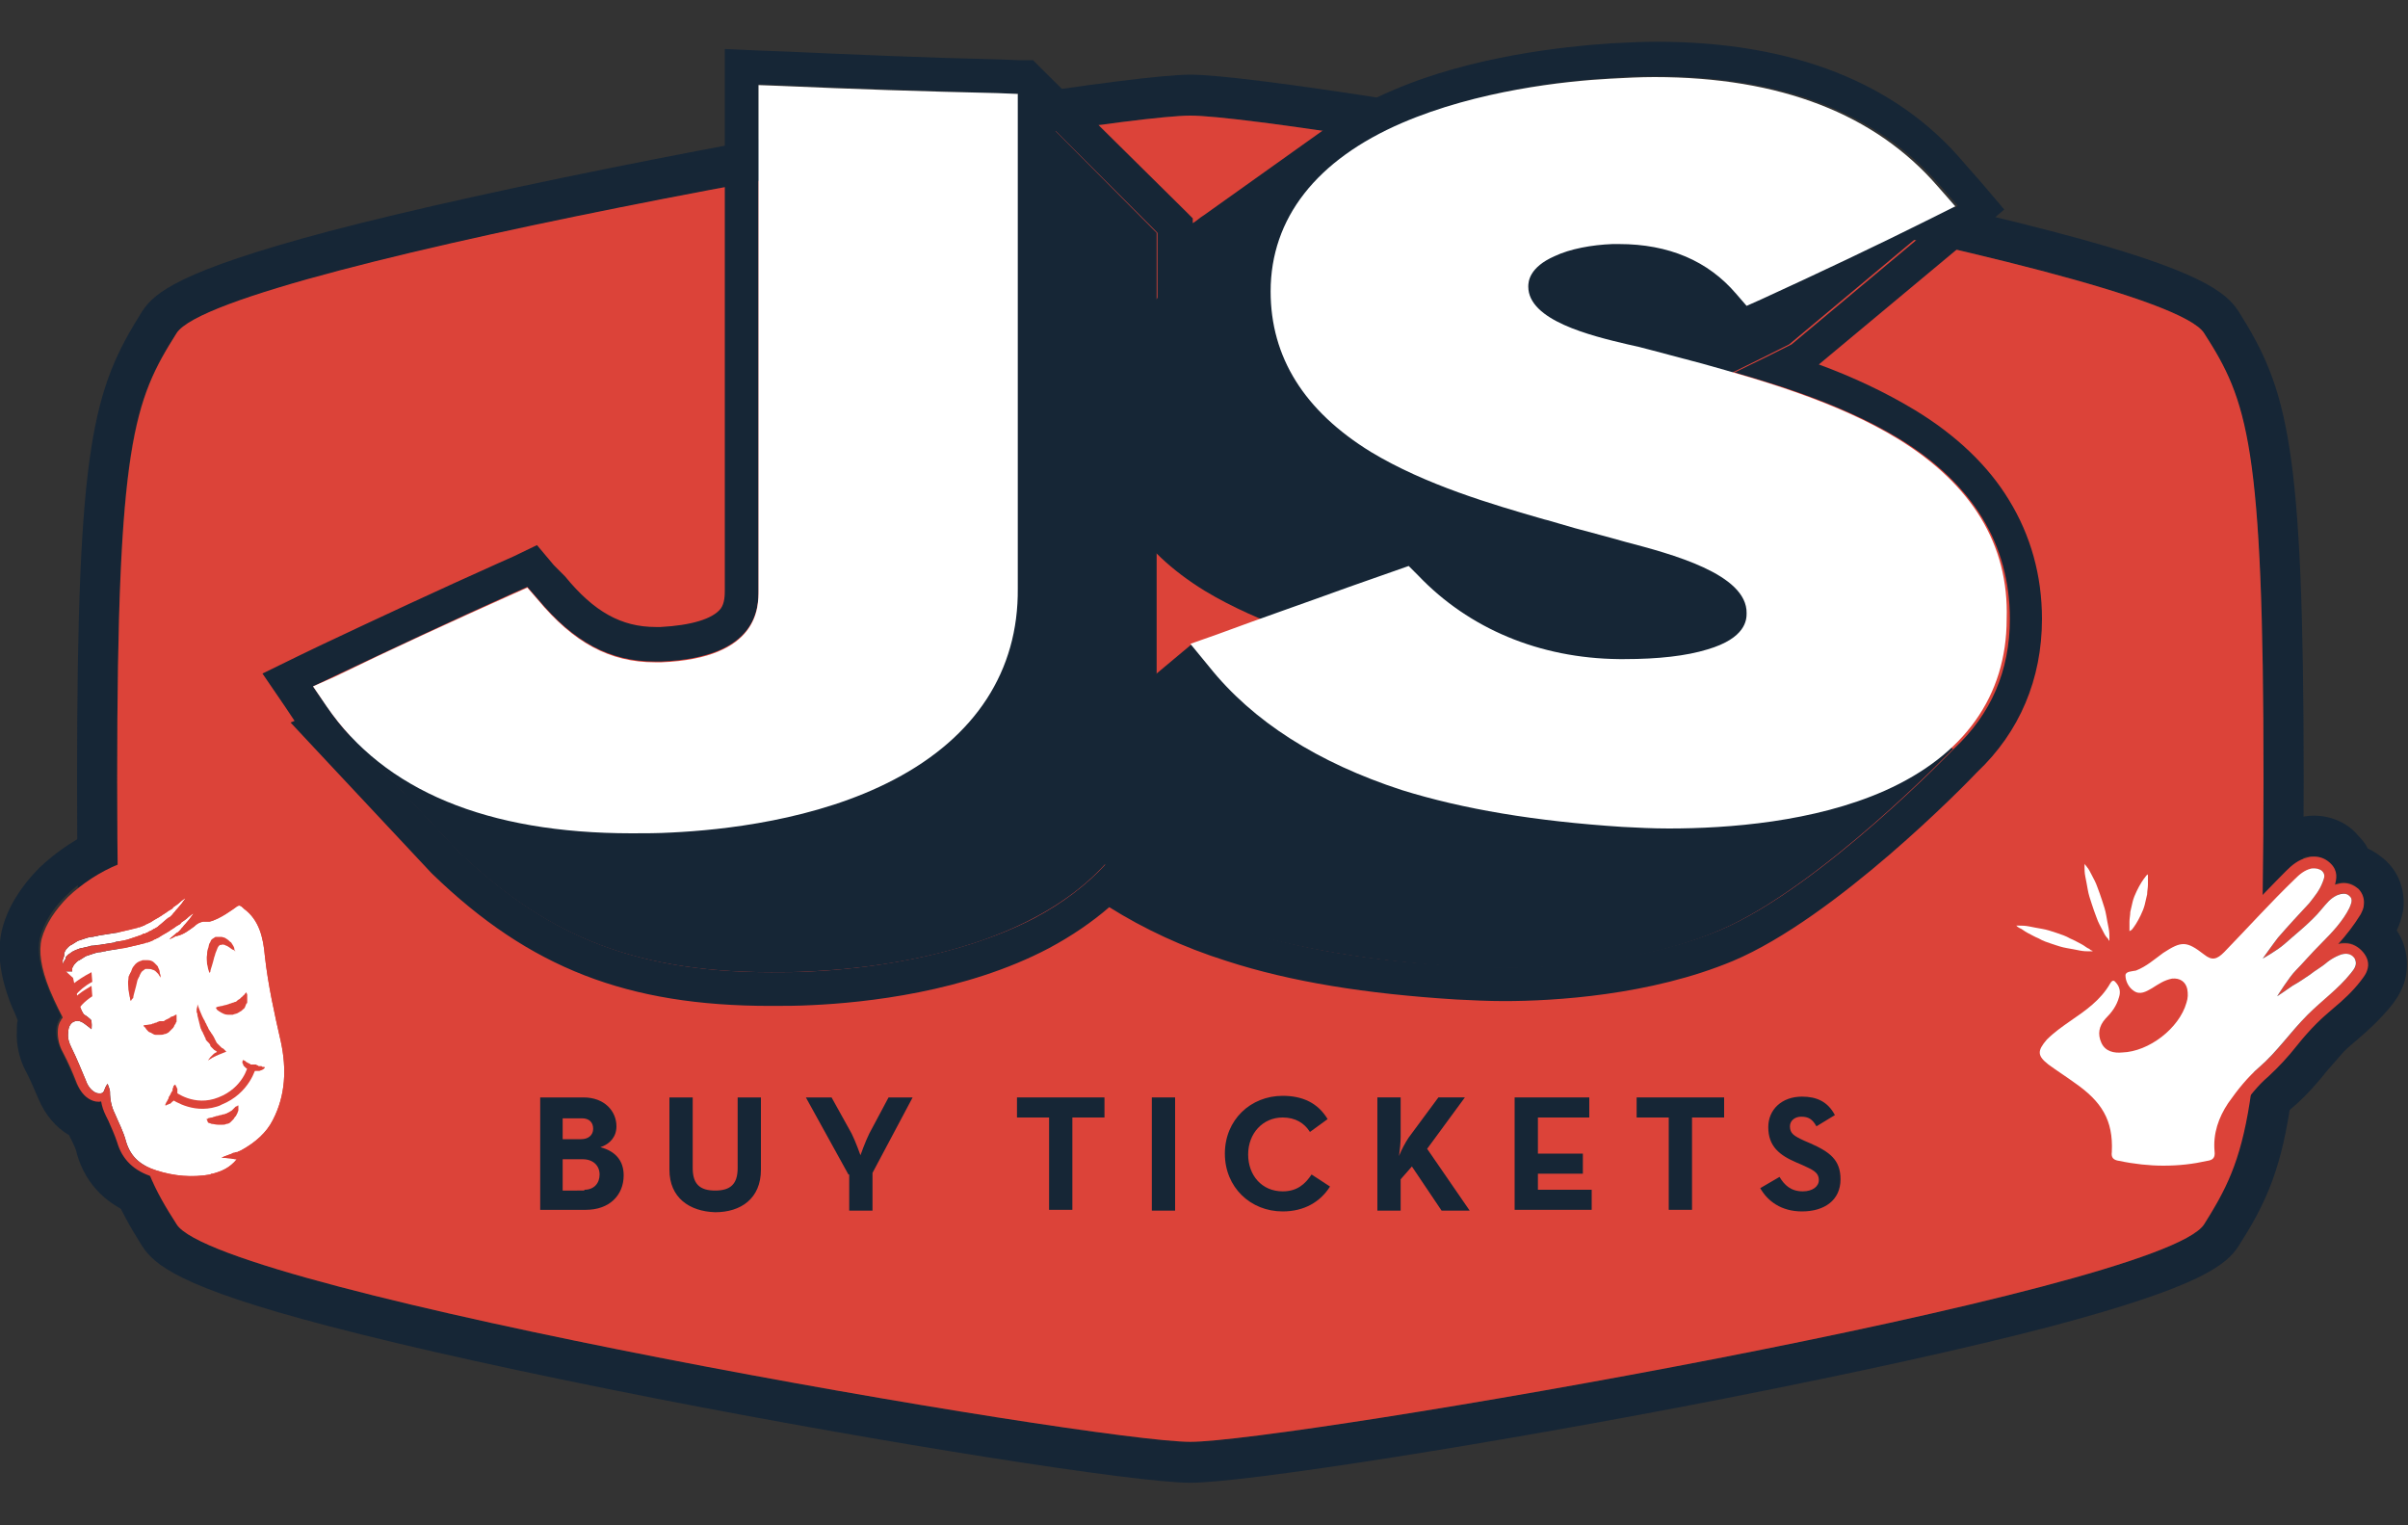<?xml version="1.0" encoding="utf-8"?>
<!-- Generator: Adobe Illustrator 18.0.0, SVG Export Plug-In . SVG Version: 6.00 Build 0)  -->
<!DOCTYPE svg PUBLIC "-//W3C//DTD SVG 1.1//EN" "http://www.w3.org/Graphics/SVG/1.1/DTD/svg11.dtd">
<svg version="1.1" id="Layer_1" xmlns="http://www.w3.org/2000/svg" xmlns:xlink="http://www.w3.org/1999/xlink" x="0px" y="0px"
	 viewBox="0 0 300 190" enable-background="new 0 0 300 190" xml:space="preserve">
<rect x="0" y="0" width="300" height="190" fill="#333333" stroke="none"/>
<g>
	<path fill="#162636" d="M22,106c0.5,0,0.9,0,1.3,0.1c1.7,0.2,2.5,0.6,2.8,0.7c0.1,0,0.1,0.1,0.2,0.1c1,0.7,3.2,2.1,5.3,5.2
		c0.1,0.1,0.1,0.2,0.2,0.4c1.6,2.1,2.1,4.5,2.3,6.4c0.3,3.1,1,6.2,1.7,9.2c0.1,0.5,0.2,0.9,0.3,1.4c0.4,1.8,0.5,3.6,0.4,5.2
		c-0.2,1.8-0.7,3.5-1.5,5.1c-1,1.9-2.6,3.1-3.9,4l-0.8,1c-1.1,1.5-2.6,1.9-3.7,2.1c-0.1,0-0.2,0-0.4,0.1c-0.8,0.1-1.6,0.2-2.4,0.2
		c-1.6,0-3.2-0.2-4.8-0.7c-2.4-0.7-3.9-2.1-4.5-4.3c-0.3-0.9-0.7-1.8-1.1-2.7c-0.1-0.2-0.2-0.4-0.3-0.6c-0.3-0.6-0.5-1.2-0.6-1.8
		c0,0,0,0,0,0c-0.1,0-0.2,0-0.4,0c-0.3,0-0.7-0.1-1-0.3c-0.7-0.4-1.3-1.1-1.7-2c-0.5-1.3-1.1-2.6-1.8-4c-0.4-0.8-0.6-1.6-0.6-2.4
		c0-0.6,0.2-1.1,0.4-1.5c0.1-0.1,0.1-0.2,0.2-0.3l0-0.1c0-0.1-0.9-1.5-1.6-3.4c-1.1-2.7-1.4-4.8-1-6.4c0.5-1.8,1.6-3.6,3.3-5.2
		c1.7-1.7,3.9-3.1,6.4-4.1c1.3-0.5,2.5-0.9,3.8-1.2h0C20,106.1,21.1,106,22,106 M22,101c-1.4,0-2.8,0.1-4.3,0.4
		c-1.6,0.3-3.3,0.8-4.8,1.5c-3.1,1.3-5.8,3.1-8,5.2c-2.3,2.3-3.9,4.9-4.6,7.5c-0.7,2.7-0.4,5.8,1.1,9.6c0.3,0.7,0.6,1.3,0.8,1.9
		c-0.1,0.4-0.1,0.9-0.1,1.3c-0.1,1.7,0.3,3.5,1.1,5c0.6,1.1,1.1,2.4,1.6,3.5c0.8,1.9,2.1,3.5,3.8,4.5c0.1,0.1,0.1,0.3,0.2,0.4
		c0.4,0.8,0.7,1.4,0.8,2c1.1,3.8,3.9,6.6,8,7.8c2.1,0.6,4.2,0.9,6.2,0.9c1.1,0,2.2-0.1,3.2-0.3c0.2,0,0.4-0.1,0.5-0.1
		c1.1-0.2,4.3-0.8,6.7-4l0.3-0.4c1.6-1.1,3.5-2.8,4.9-5.4c1.1-2.2,1.8-4.5,2-7c0.2-2.2,0-4.5-0.5-6.8c-0.1-0.5-0.2-0.9-0.3-1.4l0,0
		c-0.6-2.9-1.3-5.8-1.6-8.6c-0.2-2.2-0.8-5.5-3-8.5c-0.1-0.2-0.2-0.4-0.4-0.6c-2.7-3.9-5.5-5.8-6.7-6.6c-0.1,0-0.1-0.1-0.2-0.1
		c-1.3-0.9-3-1.4-5.1-1.6C23.2,101,22.6,101,22,101L22,101z"/>
	<g>
		<path fill="#162636" d="M288.3,106.7c0.8,0,1.5,0.3,2,0.8c0.9,0.9,0.7,2,0.5,2.6c0.4-0.1,0.8-0.2,1.1-0.2c0.7,0,1.3,0.2,1.8,0.7
			c0.6,0.5,0.8,1.2,0.7,2c-0.1,0.5-0.3,0.9-0.4,1.2c-0.7,1.4-1.7,2.6-2.8,3.7c0.3-0.1,0.6-0.1,0.9-0.1c0.9,0,1.6,0.4,2.2,1.1
			c0.6,0.7,0.7,1.5,0.5,2.3c-0.2,0.5-0.5,1-0.8,1.3c-1.1,1.3-2.3,2.4-3.4,3.4c-0.7,0.6-1.4,1.2-2.1,1.9c-0.8,0.8-1.6,1.8-2.4,2.7
			c-1.1,1.3-2.3,2.7-3.6,3.9c-1.3,1.1-2.4,2.5-3.6,4.2c-1.1,1.6-1.6,3.3-1.4,5.1c0.1,0.9-0.1,2.3-2.1,2.8c-2,0.4-3.7,0.7-5.5,0.7
			c-0.1,0-0.2,0-0.3,0c-0.1,0-0.2,0-0.3,0c-1.6,0-3.3-0.2-5.5-0.6c-1.9-0.4-2.1-1.8-2.1-2.6c0.2-3.2-0.9-5.2-4-7.3
			c-0.4-0.3-0.7-0.5-1.1-0.8c-0.7-0.5-1.5-1-2.3-1.6c-0.8-0.6-1.6-1.4-1.7-2.5c-0.1-1.1,0.6-2,1.3-2.8c0.9-0.9,1.9-1.7,2.9-2.4
			l0.2-0.2c0.1-0.1,0.3-0.2,0.4-0.3c1.7-1.2,3.2-2.3,4.1-4c0.5-0.9,1.3-1.1,1.6-1.1c0.1,0,0.2,0,0.3,0c0.2-0.3,0.5-0.6,0.8-0.8
			c0.3-0.2,0.7-0.2,0.9-0.3c0.1,0,0.2,0,0.2,0c0.8-0.4,1.6-0.9,2.4-1.5c0.3-0.2,0.5-0.4,0.8-0.6c1.3-0.9,2.2-1.4,3.3-1.4
			c1.3,0,2.4,0.8,3.5,1.7c0.1,0.1,0.1,0.1,0.2,0.1c0.1-0.1,0.2-0.2,0.4-0.3c1.4-1.5,2.8-2.9,4.1-4.3c1.6-1.6,3-3.2,4.7-4.8
			c0.7-0.7,1.5-1.4,2.7-1.7C287.7,106.8,288,106.7,288.3,106.7 M288.2,108.2C288.2,108.2,288.2,108.2,288.2,108.2
			C288.3,108.2,288.3,108.2,288.2,108.2C288.3,108.2,288.3,108.2,288.2,108.2C288.3,108.2,288.3,108.2,288.2,108.2 M288.1,108.2
			C288.1,108.2,288.1,108.2,288.1,108.2C288.1,108.2,288.1,108.2,288.1,108.2C288.1,108.2,288.1,108.2,288.1,108.2
			C288.1,108.2,288.1,108.2,288.1,108.2 M288.5,108.2C288.5,108.2,288.6,108.2,288.5,108.2C288.6,108.2,288.5,108.2,288.5,108.2
			C288.5,108.2,288.5,108.2,288.5,108.2C288.5,108.2,288.5,108.2,288.5,108.2 M288.8,108.3C288.8,108.3,288.8,108.3,288.8,108.3
			C288.8,108.3,288.8,108.3,288.8,108.3C288.8,108.3,288.8,108.3,288.8,108.3C288.8,108.3,288.8,108.3,288.8,108.3 M289.1,108.4
			C289.1,108.4,289.1,108.4,289.1,108.4C289.1,108.4,289.1,108.4,289.1,108.4C289,108.4,289,108.4,289.1,108.4
			C289,108.4,289,108.4,289.1,108.4 M291.9,111.4C291.9,111.4,291.9,111.4,291.9,111.4C292,111.4,292,111.4,291.9,111.4
			C292,111.4,291.9,111.4,291.9,111.4C291.9,111.4,291.9,111.4,291.9,111.4 M292.2,111.4C292.1,111.4,292.1,111.4,292.2,111.4
			C292.1,111.4,292.1,111.4,292.2,111.4 M291.5,111.4C291.6,111.4,291.6,111.4,291.5,111.4C291.6,111.4,291.6,111.4,291.5,111.4
			 M292.4,111.5C292.3,111.4,292.3,111.4,292.4,111.5C292.3,111.4,292.3,111.4,292.4,111.5 M292.5,111.5
			C292.5,111.5,292.5,111.5,292.5,111.5C292.5,111.5,292.5,111.5,292.5,111.5 M290.6,111.9c0.2-0.1,0.4-0.2,0.6-0.3c0,0,0,0,0,0
			c0,0,0,0,0,0C291,111.6,290.8,111.7,290.6,111.9 M277.1,118.6C277.1,118.6,277.1,118.6,277.1,118.6
			C277.1,118.6,277.1,118.6,277.1,118.6C277.1,118.6,277.1,118.6,277.1,118.6c0.8-0.8,1.5-1.6,2.3-2.3
			C278.6,117.1,277.9,117.9,277.1,118.6C277.1,118.6,277.1,118.6,277.1,118.6 M271.9,117.6c0,0,0.1,0,0.1,0c0,0,0,0,0,0
			C272.1,117.6,272,117.6,271.9,117.6C272,117.6,272,117.6,271.9,117.6 M272.3,117.6c0,0-0.1,0-0.1,0
			C272.3,117.6,272.3,117.6,272.3,117.6 M271.8,117.6C271.8,117.6,271.8,117.6,271.8,117.6c-0.1,0-0.1,0-0.1,0
			C271.7,117.7,271.7,117.7,271.8,117.6C271.8,117.6,271.8,117.6,271.8,117.6 M272.6,117.7c0,0-0.1,0-0.1,0
			C272.5,117.7,272.6,117.7,272.6,117.7 M271.4,117.7c0.1,0,0.1,0,0.2,0C271.5,117.7,271.4,117.7,271.4,117.7 M271.2,117.8
			c0,0-0.1,0-0.1,0C271.1,117.8,271.2,117.8,271.2,117.8C271.2,117.8,271.2,117.8,271.2,117.8C271.2,117.8,271.2,117.8,271.2,117.8
			 M272.9,117.8C272.9,117.8,272.9,117.8,272.9,117.8C272.9,117.8,272.9,117.8,272.9,117.8C272.8,117.8,272.8,117.8,272.9,117.8
			C272.8,117.8,272.8,117.8,272.9,117.8 M270.8,118C270.8,118,270.8,118,270.8,118C270.8,118,270.8,118,270.8,118c0,0,0.1,0,0.1-0.1
			C270.9,117.9,270.9,117.9,270.8,118 M273.2,118c0,0-0.1,0-0.1-0.1C273.1,117.9,273.2,117.9,273.2,118 M270.4,118.2
			c0.1,0,0.1-0.1,0.2-0.1C270.6,118.1,270.5,118.1,270.4,118.2 M273.5,118.2c0,0-0.1-0.1-0.1-0.1
			C273.4,118.1,273.5,118.1,273.5,118.2 M270.1,118.4C270.1,118.4,270.1,118.4,270.1,118.4C270.1,118.4,270.1,118.4,270.1,118.4
			c0.1,0,0.1-0.1,0.2-0.1C270.2,118.3,270.2,118.3,270.1,118.4 M273.8,118.4c0,0-0.1-0.1-0.1-0.1
			C273.8,118.3,273.8,118.4,273.8,118.4 M269.9,118.5c-0.1,0.1-0.3,0.2-0.4,0.3C269.7,118.6,269.8,118.6,269.9,118.5 M274.1,118.6
			C274.2,118.6,274.2,118.6,274.1,118.6C274.2,118.6,274.2,118.6,274.1,118.6C274.1,118.6,274.1,118.6,274.1,118.6
			C274.1,118.6,274.1,118.6,274.1,118.6 M292.1,118.9C292.1,118.9,292.1,118.9,292.1,118.9C292.1,118.9,292.1,118.9,292.1,118.9
			C292.2,118.9,292.1,118.9,292.1,118.9C292.1,118.9,292.1,118.9,292.1,118.9 M291.9,118.9C291.9,118.9,291.9,118.9,291.9,118.9
			C291.9,118.9,291.9,118.9,291.9,118.9c0,0,0.1,0,0.1,0C292,118.9,292,118.9,291.9,118.9 M292.4,118.9
			C292.4,118.9,292.4,118.9,292.4,118.9C292.4,118.9,292.4,118.9,292.4,118.9C292.4,118.9,292.4,118.9,292.4,118.9
			C292.4,118.9,292.4,118.9,292.4,118.9 M291.6,118.9c0.1,0,0.1,0,0.2,0C291.7,118.9,291.7,118.9,291.6,118.9 M276.8,118.9
			C276.8,118.9,276.8,119,276.8,118.9C276.7,119,276.7,119,276.8,118.9C276.7,119,276.7,119,276.8,118.9
			C276.8,119,276.8,118.9,276.8,118.9 M291.3,119.1c0.1,0,0.2-0.1,0.2-0.1C291.5,119,291.4,119,291.3,119.1 M292.7,119
			C292.7,119,292.7,119,292.7,119C292.7,119,292.7,119,292.7,119 M292.9,119.1C292.9,119.2,293,119.2,292.9,119.1
			C293,119.2,292.9,119.2,292.9,119.1C292.9,119.1,292.9,119.1,292.9,119.1C292.9,119.1,292.9,119.1,292.9,119.1 M276.4,119.2
			C276.4,119.2,276.5,119.2,276.4,119.2C276.4,119.2,276.4,119.2,276.4,119.2 M275,119.3c0,0-0.1,0-0.1-0.1
			C275,119.2,275,119.2,275,119.3 M276.2,119.4C276.2,119.4,276.1,119.4,276.2,119.4C276.1,119.4,276.1,119.4,276.2,119.4
			C276.1,119.4,276.1,119.4,276.2,119.4C276.1,119.4,276.2,119.4,276.2,119.4 M275.3,119.4c0,0-0.1,0-0.1,0
			C275.3,119.4,275.3,119.4,275.3,119.4 M275.6,119.5C275.6,119.5,275.6,119.5,275.6,119.5C275.6,119.5,275.6,119.5,275.6,119.5
			C275.6,119.5,275.5,119.5,275.6,119.5C275.5,119.5,275.6,119.5,275.6,119.5 M275.9,119.5C275.9,119.5,275.9,119.5,275.9,119.5
			C275.9,119.5,275.9,119.5,275.9,119.5 M293.4,120.4c0-0.1,0-0.1,0-0.2C293.5,120.2,293.4,120.3,293.4,120.4 M271.1,121.9
			C271.1,121.9,271.1,121.9,271.1,121.9C271.1,121.9,271.1,121.9,271.1,121.9C271.1,121.9,271,121.9,271.1,121.9
			C271,121.9,271.1,121.9,271.1,121.9 M271.5,121.9c0,0-0.1,0-0.1,0C271.4,121.9,271.4,121.9,271.5,121.9 M271.7,122
			c0,0-0.1,0-0.1,0C271.7,122,271.7,122,271.7,122 M272,122.2C272,122.2,271.9,122.1,272,122.2C271.9,122.1,272,122.2,272,122.2
			 M263.3,122.1C263.3,122.1,263.3,122.1,263.3,122.1C263.3,122.1,263.3,122.1,263.3,122.1C263.3,122.1,263.3,122.1,263.3,122.1
			C263.3,122.1,263.3,122.1,263.3,122.1 M263.4,122.2C263.4,122.2,263.4,122.1,263.4,122.2C263.4,122.1,263.4,122.2,263.4,122.2
			 M263.2,122.1C263.2,122.2,263.2,122.2,263.2,122.1C263.2,122.2,263.2,122.2,263.2,122.1C263.2,122.2,263.2,122.2,263.2,122.1
			C263.2,122.2,263.2,122.2,263.2,122.1 M263.5,122.2C263.5,122.2,263.5,122.2,263.5,122.2C263.5,122.2,263.5,122.2,263.5,122.2
			 M263.1,122.3C263.1,122.2,263.1,122.2,263.1,122.3C263.1,122.2,263.1,122.2,263.1,122.3 M272.2,122.4
			C272.2,122.3,272.1,122.3,272.2,122.4C272.1,122.3,272.2,122.3,272.2,122.4 M263.6,122.3C263.6,122.3,263.6,122.3,263.6,122.3
			C263.6,122.3,263.6,122.3,263.6,122.3 M262.9,122.5c0-0.1,0.1-0.1,0.1-0.2C263,122.4,263,122.4,262.9,122.5 M272.4,122.6
			C272.4,122.6,272.4,122.6,272.4,122.6C272.4,122.6,272.4,122.6,272.4,122.6C272.3,122.5,272.3,122.5,272.4,122.6
			C272.3,122.5,272.3,122.5,272.4,122.6 M272.5,122.8C272.5,122.8,272.5,122.9,272.5,122.8C272.5,122.9,272.5,122.8,272.5,122.8
			C272.5,122.8,272.5,122.8,272.5,122.8C272.5,122.8,272.5,122.8,272.5,122.8 M268,123.2C268,123.2,268,123.2,268,123.2
			C268,123.2,268,123.2,268,123.2 M267.8,123.3C267.8,123.3,267.8,123.3,267.8,123.3C267.8,123.3,267.8,123.3,267.8,123.3
			C267.8,123.3,267.8,123.3,267.8,123.3C267.8,123.3,267.8,123.3,267.8,123.3 M266.7,125.1c-0.5,0-0.9-0.1-1.3-0.3c-0.4,1-1,2-1.9,3
			c-0.5,0.6-0.5,1-0.3,1.4c0.1,0.1,0.2,0.4,1.1,0.4c0,0,0.1,0,0.1,0c1.3,0,2.8-0.6,4-1.6c1.3-1,2.2-2.3,2.6-3.5
			c0.1-0.3,0.1-0.7,0.1-1.1c0,0,0-0.1,0-0.1c0,0,0,0-0.1,0c0,0-0.1,0-0.1,0c-0.5,0.1-0.9,0.4-1.5,0.7c-0.2,0.1-0.4,0.2-0.6,0.3
			l-0.1,0C268.3,124.7,267.5,125.1,266.7,125.1 M267.6,123.4C267.6,123.4,267.6,123.4,267.6,123.4
			C267.6,123.4,267.6,123.4,267.6,123.4 M267.5,123.5C267.4,123.5,267.4,123.5,267.5,123.5C267.4,123.5,267.4,123.5,267.5,123.5
			C267.4,123.5,267.4,123.5,267.5,123.5C267.4,123.5,267.4,123.5,267.5,123.5 M266.1,123.6C266.1,123.6,266.1,123.6,266.1,123.6
			C266.1,123.6,266.1,123.6,266.1,123.6 M267.3,123.6C267.3,123.6,267.2,123.6,267.3,123.6C267.2,123.6,267.3,123.6,267.3,123.6
			 M266.3,123.6C266.3,123.6,266.3,123.6,266.3,123.6C266.3,123.6,266.3,123.6,266.3,123.6 M267.1,123.6
			C267,123.6,267,123.6,267.1,123.6C267,123.6,267,123.6,267.1,123.6 M266.5,123.7C266.5,123.7,266.4,123.7,266.5,123.7
			C266.4,123.7,266.5,123.7,266.5,123.7 M266.9,123.7C266.9,123.7,266.8,123.7,266.9,123.7C266.8,123.7,266.9,123.7,266.9,123.7
			 M266.7,123.7C266.7,123.7,266.7,123.7,266.7,123.7C266.6,123.7,266.6,123.7,266.7,123.7C266.6,123.7,266.6,123.7,266.7,123.7
			C266.7,123.7,266.7,123.7,266.7,123.7 M264,124.2c0.1-0.2,0.1-0.3,0.1-0.5C264.1,123.9,264.1,124,264,124.2 M270.8,127.8
			c0.2-0.2,0.4-0.5,0.6-0.7C271.2,127.3,271,127.5,270.8,127.8 M283.8,130.5c0.7-0.8,1.4-1.7,2.2-2.5
			C285.3,128.8,284.6,129.7,283.8,130.5 M262.1,130.3C262.1,130.3,262.1,130.2,262.1,130.3C262.1,130.2,262.1,130.3,262.1,130.3
			 M267.3,130.4c-0.1,0.1-0.3,0.1-0.4,0.2c0,0,0,0,0,0c0,0,0,0,0,0C267,130.5,267.1,130.5,267.3,130.4 M262.4,130.6
			c0,0-0.1-0.1-0.1-0.1C262.3,130.5,262.4,130.5,262.4,130.6 M262.7,130.8c0,0-0.1,0-0.1-0.1C262.6,130.7,262.7,130.7,262.7,130.8
			 M262.9,130.9c0,0,0.1,0,0.1,0C263,130.9,263,130.9,262.9,130.9C262.9,130.9,262.9,130.9,262.9,130.9
			C262.9,130.9,262.9,130.9,262.9,130.9 M263.4,131c-0.1,0-0.1,0-0.2,0C263.3,131,263.4,131,263.4,131 M263.7,131
			C263.7,131.1,263.8,131.1,263.7,131C263.8,131.1,263.7,131.1,263.7,131C263.7,131,263.7,131,263.7,131
			C263.7,131,263.7,131,263.7,131 M264.2,131.1c-0.1,0-0.1,0-0.2,0C264.1,131.1,264.1,131.1,264.2,131.1 M281.5,132.9
			c0.5-0.5,1.1-1,1.6-1.5C282.6,131.9,282.1,132.4,281.5,132.9 M277.2,138c0.1-0.2,0.3-0.5,0.4-0.7c0.3-0.4,0.6-0.8,0.9-1.2
			c-0.3,0.4-0.6,0.8-0.9,1.2C277.5,137.6,277.4,137.8,277.2,138 M276,142.6c0-1.1,0.2-2.1,0.6-3.1C276.2,140.5,276,141.5,276,142.6
			 M276,143.9c0-0.1,0-0.1,0-0.2C276,143.7,276,143.8,276,143.9 M273.8,144.9C273.8,144.9,273.8,144.9,273.8,144.9
			C273.8,144.9,273.8,144.9,273.8,144.9C273.8,144.9,273.9,144.9,273.8,144.9C273.9,144.9,273.8,144.9,273.8,144.9 M265.4,144.9
			C265.4,144.9,265.4,144.9,265.4,144.9C265.4,144.9,265.4,144.9,265.4,144.9C265.4,144.9,265.4,144.9,265.4,144.9
			C265.4,144.9,265.4,144.9,265.4,144.9 M272.6,145.1C272.5,145.1,272.5,145.1,272.6,145.1C272.5,145.1,272.5,145.1,272.6,145.1
			C272.6,145.1,272.6,145.1,272.6,145.1C272.6,145.1,272.6,145.1,272.6,145.1 M266.8,145.1c0,0-0.1,0-0.1,0
			C266.7,145.1,266.7,145.1,266.8,145.1 M268,145.2C268,145.2,268,145.2,268,145.2C268,145.2,268,145.2,268,145.2
			S267.9,145.2,268,145.2C267.9,145.2,268,145.2,268,145.2 M271.2,145.2C271.2,145.2,271.2,145.2,271.2,145.2
			C271.2,145.2,271.2,145.2,271.2,145.2S271.3,145.2,271.2,145.2C271.3,145.2,271.3,145.2,271.2,145.2 M269.3,145.2
			c0.1,0,0.2,0,0.3,0c0,0,0,0,0,0c0,0,0,0,0,0c0,0,0,0,0,0c0.1,0,0.2,0,0.3,0c0,0,0.1,0,0.1,0c0,0,0,0,0,0c0,0,0,0,0,0
			c-0.1,0-0.2,0-0.3,0c0,0-0.1,0-0.1,0c0,0,0,0,0,0c0,0,0,0,0,0c0,0,0,0,0,0c0,0,0,0,0,0c0,0,0,0,0,0c0,0-0.1,0-0.1,0
			C269.4,145.2,269.3,145.2,269.3,145.2C269.2,145.2,269.2,145.2,269.3,145.2 M288.3,101.6c-0.7,0-1.4,0.1-2.1,0.3
			c-2.4,0.6-3.9,1.9-4.9,3c-1.7,1.7-3.2,3.3-4.8,4.9c-0.5,0.6-1.1,1.1-1.6,1.7c-0.8-0.3-1.8-0.5-2.8-0.5c-2.5,0-4.4,1.1-6.2,2.3
			c-0.3,0.2-0.6,0.4-0.9,0.6c-0.4,0.3-0.8,0.6-1.1,0.8c-0.5,0.1-1.1,0.3-1.7,0.6c-0.3,0.2-0.6,0.4-0.9,0.6c-1.6,0.5-3,1.7-3.9,3.3
			c-0.4,0.7-1.5,1.5-2.7,2.3l-0.4,0.3l-0.2,0.2c-1.1,0.8-2.4,1.7-3.6,3c-0.7,0.8-3,3.1-2.7,6.6c0.3,3.5,2.8,5.4,3.6,6.1
			c0.9,0.7,1.7,1.3,2.5,1.8c0.3,0.2,0.7,0.5,1,0.7c1.9,1.3,1.9,1.7,1.8,2.9c-0.2,4,2.3,7.1,6.2,7.9c2.5,0.5,4.5,0.7,6.4,0.7
			c0.1,0,0.2,0,0.3,0c0.1,0,0.2,0,0.3,0c2.2,0,4.3-0.2,6.6-0.8c4-0.9,6.4-4.2,6-8.2c0-0.4,0-0.9,0.5-1.7c0.9-1.3,1.8-2.4,2.8-3.2
			c1.6-1.4,3-3,4.1-4.4c0.8-0.9,1.5-1.7,2.1-2.4c0.5-0.5,1.1-1,1.8-1.6c1.3-1.1,2.7-2.4,4.1-4.1c0.4-0.5,1.1-1.4,1.6-2.8
			c0.7-2.2,0.4-4.7-0.9-6.6c0.3-0.6,0.6-1.5,0.8-2.5c0.3-2.4-0.5-4.8-2.4-6.4c-0.6-0.5-1.3-1-2-1.3c-0.3-0.6-0.7-1.1-1.2-1.6
			C292.5,102.5,290.4,101.6,288.3,101.6L288.3,101.6z M267,121.3l0.8-2.6c0.1,0,0.1,0,0.2,0.1l-0.9,2.6L267,121.3L267,121.3
			L267,121.3z M267.1,121.5l1.2-2.6c0,0,0.1,0,0.1,0.1L267.1,121.5L267.1,121.5L267.1,121.5z M264.9,123.8l-0.8-0.7l1.2,0.7
			L264.9,123.8L264.9,123.8z M271,124l0,2.7L271,124L271,124z M266.6,125.1l-0.3-0.2l0.3,0.1L266.6,125.1L266.6,125.1z"/>
		<path fill="#162636" d="M251.3,115.3C251.3,115.3,251.3,115.3,251.3,115.3c0.1,0,0.1,0,0.1,0c0.1,0,0.1,0,0.2,0
			c0.3,0,0.7,0,1.2,0.1c0.5,0.1,1,0.2,1.6,0.3c0.6,0.1,1.2,0.3,1.8,0.5c0.6,0.2,1.2,0.4,1.7,0.7c0.5,0.2,1,0.5,1.4,0.7
			c0.4,0.2,0.7,0.5,1,0.6c0.1,0.1,0.2,0.2,0.3,0.2c0.1,0,0.1,0.1,0.1,0.1s0,0-0.1,0c0,0,0,0,0,0c0,0-0.1,0-0.1,0c-0.1,0-0.1,0-0.2,0
			c-0.3,0-0.7,0-1.2-0.1c-0.5-0.1-1-0.2-1.6-0.3c-0.6-0.1-1.2-0.3-1.8-0.5c-0.6-0.2-1.2-0.4-1.7-0.7c-0.5-0.2-1-0.5-1.4-0.7
			c-0.4-0.2-0.7-0.5-1-0.6C251.4,115.5,251.3,115.4,251.3,115.3c-0.1,0-0.1,0-0.1,0S251.2,115.3,251.3,115.3 M251.3,110.2
			L251.3,110.2c-0.3,0-0.5,0-0.5,0l-11.6,1l8.6,7.9c0,0,0.1,0.1,0.3,0.3l0,0l0,0l0,0c0.1,0.1,0.2,0.2,0.4,0.3
			c0.3,0.2,0.8,0.5,1.4,0.9c0.6,0.3,1.2,0.7,1.9,0.9c0.6,0.3,1.4,0.6,2.1,0.8c0.8,0.3,1.5,0.5,2.2,0.7c0.7,0.2,1.4,0.3,2.1,0.4
			c0.7,0.1,1.3,0.1,1.7,0.1c0.1,0,0.3,0,0.4,0l0.1,0l0,0l0,0l0.1,0c0.3,0,0.4,0,0.4,0l11.5-1l-8.5-7.9c0,0-0.1-0.1-0.3-0.3l0,0l0,0
			l0,0c-0.1-0.1-0.2-0.2-0.4-0.3c-0.3-0.2-0.8-0.5-1.4-0.9c-0.6-0.3-1.2-0.7-1.9-1c-0.6-0.3-1.4-0.6-2.1-0.8
			c-0.8-0.3-1.5-0.5-2.2-0.6c-0.7-0.2-1.4-0.3-2.1-0.4c-0.7-0.1-1.3-0.1-1.6-0.1C251.7,110.2,251.6,110.2,251.3,110.2L251.3,110.2
			L251.3,110.2L251.3,110.2L251.3,110.2z"/>
		<path fill="#162636" d="M259.7,107.6C259.7,107.6,259.8,107.7,259.7,107.6c0.1,0.2,0.2,0.2,0.3,0.4c0.2,0.2,0.4,0.6,0.6,1
			c0.2,0.4,0.5,0.9,0.7,1.5c0.2,0.5,0.4,1.1,0.6,1.7c0.2,0.6,0.4,1.2,0.5,1.8c0.1,0.6,0.2,1.1,0.3,1.6c0.1,0.5,0.1,0.9,0.1,1.2
			c0,0.1,0,0.3,0,0.3c0,0.1,0,0.1,0,0.1s0,0-0.1-0.1c0-0.1-0.1-0.2-0.2-0.3c-0.2-0.2-0.4-0.6-0.6-1c-0.2-0.4-0.5-0.9-0.7-1.5
			c-0.2-0.5-0.4-1.1-0.6-1.7c-0.2-0.6-0.4-1.2-0.5-1.8c-0.1-0.6-0.2-1.1-0.3-1.6c-0.1-0.5-0.1-0.9-0.1-1.2c0-0.1,0-0.3,0-0.3
			C259.7,107.7,259.7,107.6,259.7,107.6 M255.9,95.5l-1.2,11.7c0,0,0,0.2,0,0.4l0,0.1l0,0l0,0c0,0.1,0,0.3,0,0.5
			c0,0.4,0,0.9,0.1,1.7c0.1,0.7,0.2,1.4,0.4,2.1c0.1,0.7,0.4,1.4,0.6,2.2l0,0l0,0c0.3,0.8,0.5,1.5,0.8,2.2c0.3,0.7,0.6,1.3,0.9,1.9
			c0.3,0.6,0.7,1.1,0.9,1.4c0.1,0.2,0.2,0.3,0.3,0.4l0,0l0,0l0,0c0.2,0.2,0.3,0.3,0.3,0.3l7.7,8.7l1.3-11.6c0,0,0-0.2,0-0.4l0-0.1
			l0,0l0,0c0-0.1,0-0.3,0-0.5c0-0.4,0-0.9-0.1-1.7c-0.1-0.7-0.2-1.4-0.4-2.1c-0.2-0.7-0.4-1.4-0.6-2.2l0,0l0,0
			c-0.3-0.8-0.5-1.5-0.8-2.2c-0.3-0.7-0.6-1.3-0.9-1.9c-0.3-0.6-0.7-1.1-0.9-1.4c-0.1-0.2-0.2-0.3-0.3-0.4l0,0l0,0l0,0
			c-0.2-0.2-0.3-0.3-0.3-0.3L255.9,95.5L255.9,95.5z"/>
		<path fill="#162636" d="M267.5,108.9C267.5,108.9,267.5,108.9,267.5,108.9c0,0.2,0,0.2,0,0.3c0,0.2,0,0.5,0,0.9
			c0,0.4-0.1,0.8-0.1,1.2c-0.1,0.4-0.2,0.9-0.3,1.3c-0.1,0.4-0.3,0.9-0.5,1.3c-0.2,0.4-0.4,0.8-0.6,1.1c-0.2,0.3-0.4,0.6-0.5,0.7
			c-0.1,0.1-0.1,0.2-0.2,0.2c0,0-0.1,0.1-0.1,0.1s0,0,0-0.1c0-0.1,0-0.1,0-0.3c0-0.2,0-0.5,0-0.9c0-0.4,0.1-0.8,0.1-1.2
			c0.1-0.4,0.2-0.9,0.3-1.3c0.1-0.4,0.3-0.9,0.5-1.3c0.2-0.4,0.4-0.8,0.6-1.1c0.2-0.3,0.4-0.6,0.5-0.7
			C267.3,109.1,267.4,109,267.5,108.9C267.4,108.9,267.5,108.9,267.5,108.9 M270.5,99l-6.5,6.3c-0.1,0.1-0.2,0.2-0.3,0.4l0,0l0,0
			c-0.1,0.1-0.2,0.2-0.3,0.3c-0.3,0.4-0.6,0.8-0.9,1.3c-0.3,0.5-0.6,1.1-0.9,1.7c-0.3,0.6-0.5,1.2-0.7,1.9c-0.2,0.7-0.4,1.3-0.5,2
			c-0.1,0.6-0.2,1.2-0.2,1.8c0,0.5,0,1,0,1.5c0,0.2,0,0.4,0.1,0.4l0,0l0,0.1c0,0.2,0.1,0.3,0.1,0.5l2,8.9l6.6-6.4
			c0.1-0.1,0.2-0.2,0.3-0.3l0-0.1l0,0c0.1-0.1,0.2-0.2,0.3-0.3c0.3-0.4,0.6-0.8,0.9-1.3c0.3-0.5,0.6-1.1,0.9-1.7
			c0.3-0.6,0.5-1.2,0.7-1.9c0.2-0.7,0.4-1.3,0.5-2c0.1-0.6,0.2-1.2,0.2-1.9c0-0.5,0-1,0-1.5c0-0.2,0-0.4-0.1-0.4l0,0l0-0.1
			c0-0.2-0.1-0.3-0.1-0.5L270.5,99L270.5,99z"/>
	</g>
	<path fill="#162636" d="M148.3,14.4c12.1,0,121,18.7,126.3,27.1S282,55.2,282,97c0,41.8-2,47.1-7.4,55.5
		c-5.3,8.4-114.2,27.1-126.3,27.1c-12.1,0-121-18.7-126.3-27.1c-5.3-8.4-7.4-13.7-7.4-55.5c0-41.8,2-47.1,7.4-55.5
		S136.3,14.4,148.3,14.4 M148.3,9.3c-6.8,0-38,4.9-66.6,10.5c-16.3,3.2-30.4,6.3-40.7,9c-18.8,5-21.8,7.7-23.3,10
		C11.6,48.5,9.6,55.2,9.6,97c0,41.8,2,48.5,8.1,58.2c1.5,2.3,4.5,5.1,23.3,10c10.3,2.7,24.4,5.8,40.7,9
		c28.7,5.6,59.8,10.5,66.6,10.5c6.8,0,38-4.9,66.6-10.5c16.3-3.2,30.4-6.3,40.7-9c18.8-5,21.8-7.7,23.3-10
		c6.2-9.7,8.1-16.4,8.1-58.2c0-41.8-2-48.5-8.1-58.2c-1.5-2.3-4.5-5.1-23.3-10c-10.3-2.7-24.4-5.8-40.7-9
		C186.3,14.2,155.2,9.3,148.3,9.3L148.3,9.3z"/>
	<path fill="#DC4339" d="M274.6,41.5c-5.3-8.4-114.2-27.1-126.3-27.1C136.3,14.4,27.4,33,22,41.5c-5.3,8.4-7.4,13.7-7.4,55.5
		c0,41.8,2,47.1,7.4,55.5c5.3,8.4,114.2,27.1,126.3,27.1c12.1,0,121-18.7,126.3-27.1c5.3-8.4,7.4-13.7,7.4-55.5
		C282,55.2,280,49.9,274.6,41.5z"/>
	<path fill="#162636" d="M206.4,9.5c15.7,0,27.5,4.6,35.3,13.6l2.2,2.5l-20.7,17.3l-3,1.5c-1.4,0.7-2.7,1.3-4.1,2
		c6.7,1.9,14.2,4.4,20.6,8.3c9.1,5.6,13.7,13.1,13.7,22.4c0,6.5-2.4,11.9-6.9,16.1c0,0-16.6,17.3-29.1,22.6
		c-8.8,3.7-19.5,4.7-26.9,4.7c-1.9,0-3.9-0.1-5.8-0.2c-10.9-0.6-19.9-2.1-27.5-4.6c-6.3-2-11.8-4.8-16.4-8.1c-2.4,2.6-5.4,4.9-9,6.8
		c-9.7,5-21.5,6.3-27.7,6.6c-1.7,0.1-3.4,0.1-5,0.1c-18,0-28.7-5.2-39.1-15.2L43.7,91.7c0,0,0,0,0,0l0,0c0,0,0,0,0,0
		c-1.1-1.1-2-2.3-2.9-3.6L39,85.5l2.7-1.3c7.2-3.4,14.6-6.9,22.2-10.3l1.8-0.8l1.3,1.5c4.5,5.4,9,7.8,14.6,7.8c0.3,0,0.5,0,0.8,0
		c12.2-0.5,12.1-6.9,12.1-9l0,0V10.5l2.7,0.1c9,0.4,18.2,0.7,27.2,1l2.5,0.1L144.2,29v8.4c2.1-2.4,4.8-4.8,8.1-7l15.4-11
		c0.3-0.2,0.6-0.5,1-0.7l0,0l0,0c1.9-1.3,4-2.5,6.4-3.5c9.3-4,20.2-5.2,25.9-5.5C202.7,9.5,204.6,9.5,206.4,9.5 M206.4,5.2
		c-1.9,0-3.8,0.1-5.7,0.2c-5.9,0.4-17.4,1.6-27.3,5.9c-2.6,1.1-5,2.4-7.1,3.9l0,0l0,0c-0.3,0.2-0.7,0.5-1,0.7l-15.3,10.9
		c-0.5,0.3-0.9,0.7-1.4,1v-0.6l-1.2-1.2L129.9,8.7l-1.2-1.2l-1.7,0l-2.5-0.1c-9-0.2-18.1-0.6-27.1-1l-2.7-0.1l-4.4-0.2v4.4v62.9v0
		l0,0l0,0l0,0l0,0c0,0.7,0,1.7-0.5,2.4c-1,1.3-3.7,2.1-7.5,2.3c-0.2,0-0.4,0-0.6,0c-4.3,0-7.7-1.9-11.3-6.3L69,70.4l-2.1-2.5
		L64,69.3l-1.8,0.8c-7.6,3.4-15.1,6.9-22.3,10.3l-2.7,1.3l-4.5,2.2l2.8,4.1l1.2,1.8l-0.5,0.2l4.3,4.6l0,0l0,0l0,0l0,0l0,0l13.2,14.1
		l0.1,0.1l0.1,0.1c12.1,11.7,24.3,16.4,42.1,16.4c1.7,0,3.4,0,5.2-0.1c6.5-0.3,19.1-1.6,29.5-7.1c2.8-1.5,5.3-3.2,7.5-5.1
		c4.3,2.7,9.2,5,14.6,6.7c8,2.6,17.4,4.1,28.6,4.8c2,0.1,4,0.2,6,0.2c6.2,0,18.2-0.7,28.5-5c12.8-5.4,29-22,30.4-23.5
		c5.3-5,8.1-11.6,8.1-19.1c0-5.4-1.4-10.4-4.1-14.8c-2.6-4.3-6.6-8.1-11.7-11.2c-3.8-2.3-7.9-4.2-12-5.7l19.8-16.5l3.3-2.8l-2.8-3.3
		l-2.2-2.5C236.3,10.3,223.3,5.2,206.4,5.2L206.4,5.2z"/>
	<g>
		<path fill="#162636" d="M126.9,11.7l-15.1,16.1v62.9l0,0c0,2.1,0.1,8.5-12.1,9c-0.3,0-0.5,0-0.8,0c-5.6,0-10.1-2.4-14.6-7.8
			L83,90.4l-1.8,0.8c-7.6,3.4-30.4-3-37.6,0.5l13.3,14.2c10.4,10,21.1,15.2,39.1,15.2c1.6,0,3.3,0,5-0.1c6.2-0.3,18-1.5,27.7-6.6
			c10.1-5.3,15.5-13.5,15.4-23.8V29L126.9,11.7z"/>
		<path fill="#162636" d="M215.8,71.9c-7.5-4.6-16.9-7.3-24.4-9.4c-2.7-0.7-4.1-1.1-6.8-1.8c-0.7-0.2-1.6-0.4-2.5-0.6
			c-4.7-1.1-12.4-3-12.4-7.2c0-0.6,0.1-2.4,3.3-3.8c1.9-0.9,4.6-1.4,7.2-1.5c0.3,0,0.6,0,0.8,0c6.2,0,11.1,2.1,14.6,6.2l1.3,1.5
			l1.8-0.8c7.2-3.3,14.4-6.7,21.2-10.1l3-1.5l20.7-17.3c-7.8-9-42.6,1.2-58.2,1.2c-1.8,0-17.1-8.1-17.1-8.1l-16.3,11.7
			c-9.6,6.7-14.4,14-14.4,23.2c0,8.2,4.2,14.9,12.5,20c6.8,4.1,15,6.5,21.6,8.4l0.4,0.1c2.7,0.8,4.1,1.2,6.8,1.9
			c0.8,0.2,1.8,0.5,2.9,0.8c5.7,1.5,15.2,4,15.1,8.9c0,0.8-0.1,3.1-4.9,4.5c-2.6,0.8-6.1,1.2-10.3,1.2c-0.2,0-0.4,0-0.7,0
			c-9.9-0.1-23.2-12.9-23.2-12.9l-9.4-6.2l-20.7,17.3l2.3,2.8c5.5,6.9,13.6,12,24,15.4c7.7,2.4,16.7,3.9,27.5,4.6
			c1.9,0.1,3.8,0.2,5.8,0.2c7.4,0,18-0.9,26.9-4.7c12.5-5.3,29.1-22.6,29.1-22.6S224.9,77.5,215.8,71.9z"/>
		<path fill="#FFFFFF" d="M97.2,10.7l-2.7-0.1v62.9l0,0c0,2.1,0.1,8.5-12.1,9c-0.3,0-0.5,0-0.8,0c-5.6,0-10.1-2.4-14.6-7.8l-1.3-1.5
			l-1.8,0.8c-7.6,3.4-15,6.8-22.2,10.3L39,85.5l1.7,2.5c7.2,10.5,20,15.8,38,15.8c1.6,0,3.3,0,5-0.1c6.2-0.3,18-1.5,27.7-6.6
			c10.1-5.3,15.5-13.5,15.4-23.8V11.7l-2.5-0.1C115.3,11.4,106.2,11.1,97.2,10.7z"/>
		<path fill="#FFFFFF" d="M236.5,54.7c-7.5-4.6-16.9-7.3-24.4-9.4c-2.7-0.7-4.1-1.1-6.8-1.8c-0.7-0.2-1.6-0.4-2.5-0.6
			c-4.7-1.1-12.4-3-12.4-7.2c0-0.6,0.1-2.4,3.3-3.8c1.9-0.9,4.6-1.4,7.2-1.5c0.3,0,0.6,0,0.8,0c6.2,0,11.1,2.1,14.6,6.2l1.3,1.5
			l1.8-0.8c7.2-3.3,14.4-6.7,21.2-10.1l3-1.5l-2.2-2.5c-7.8-9-19.6-13.6-35.3-13.6c-1.8,0-3.6,0.1-5.5,0.2
			c-5.7,0.3-16.6,1.5-25.9,5.5c-10.7,4.6-16.4,11.9-16.4,21c0,8.2,4.2,14.9,12.5,20c6.8,4.1,15,6.5,21.6,8.4l0.4,0.1
			c2.7,0.8,4.1,1.2,6.8,1.9c0.8,0.2,1.8,0.5,2.9,0.8c5.7,1.5,15.2,4,15.1,8.9c0,0.8-0.1,3.1-4.9,4.5c-2.6,0.8-6.1,1.2-10.3,1.2
			c-0.2,0-0.4,0-0.7,0c-9.9-0.1-18.7-3.8-25-10.4l-1.2-1.2l-7.4,2.6c-5.5,2-11,3.9-16.4,5.9l-3.4,1.2l2.3,2.8
			c5.5,6.9,13.6,12,24,15.4c7.7,2.4,16.7,3.9,27.5,4.6c1.9,0.1,3.8,0.2,5.8,0.2c7.4,0,18.1-0.8,26.9-4.7
			c9.9-4.4,15.2-11.8,15.2-21.4C250.3,67.8,245.6,60.3,236.5,54.7z"/>
	</g>
	<g>
		<path fill="#162636" d="M67.3,136.7h5.4c2.6,0,4.1,1.7,4.1,3.6c0,1.3-0.8,2.2-2,2.6c1.9,0.5,2.9,1.7,2.9,3.5
			c0,2.5-1.8,4.3-4.7,4.3h-5.7V136.7z M72.4,141.9c0.9,0,1.5-0.5,1.5-1.3c0-0.8-0.5-1.3-1.4-1.3h-2.4v2.6H72.4z M72.8,148.2
			c1.2,0,1.9-0.8,1.9-1.9c0-1.1-0.8-1.9-2.1-1.9h-2.5v3.9H72.8z"/>
		<path fill="#162636" d="M83.4,145.7v-9h2.9v8.8c0,2,0.9,2.8,2.8,2.8c1.9,0,2.8-0.8,2.8-2.8v-8.8h2.9v9c0,3.6-2.5,5.3-5.7,5.3
			C85.9,150.9,83.4,149.2,83.4,145.7z"/>
		<path fill="#162636" d="M105.7,146.3l-5.3-9.6h3.2l2.5,4.5c0.5,1,1.1,2.7,1.1,2.7s0.6-1.7,1.1-2.7l2.4-4.5h3l-5,9.4v4.7h-2.9
			V146.3z"/>
		<path fill="#162636" d="M130.7,139.2h-4v-2.5h10.9v2.5h-4v11.5h-2.9V139.2z"/>
		<path fill="#162636" d="M143.5,136.7h2.9v14.1h-2.9V136.7z"/>
		<path fill="#162636" d="M152.6,143.7c0-4.2,3.2-7.2,7.2-7.2c2.5,0,4.4,0.9,5.6,2.9l-2.2,1.6c-0.7-1.1-1.8-1.8-3.4-1.8
			c-2.5,0-4.3,2-4.3,4.6c0,2.6,1.7,4.6,4.3,4.6c1.8,0,2.8-0.9,3.6-2.1l2.3,1.5c-1.2,1.9-3.2,3.1-5.9,3.1
			C155.8,150.9,152.6,147.9,152.6,143.7z"/>
		<path fill="#162636" d="M175.5,141.7l3.7-5h3.3l-4.7,6.4l5.3,7.7h-3.5l-3.7-5.5l-1.4,1.6v3.9h-2.9v-14.1h2.9v4.9
			c0,0.7-0.1,1.7-0.2,2.4C174.6,143.2,175.1,142.3,175.5,141.7z"/>
		<path fill="#162636" d="M188.7,136.7h9.3v2.5h-6.4v4.5h5.6v2.5h-5.6v2h6.7v2.5h-9.6V136.7z"/>
		<path fill="#162636" d="M207.9,139.2h-4v-2.5h10.9v2.5h-4v11.5h-2.9V139.2z"/>
		<path fill="#162636" d="M219.3,148l2.4-1.4c0.6,1,1.4,1.8,2.9,1.8c1.2,0,2-0.6,2-1.4c0-1-0.8-1.3-2.1-1.9l-0.7-0.3
			c-2.1-0.9-3.5-2-3.5-4.4c0-2.2,1.7-3.8,4.2-3.8c1.8,0,3.2,0.6,4.1,2.3l-2.3,1.4c-0.5-0.9-1-1.2-1.9-1.2c-0.8,0-1.4,0.5-1.4,1.2
			c0,0.9,0.5,1.2,1.8,1.8l0.7,0.3c2.5,1.1,3.8,2.1,3.8,4.5c0,2.6-2,4-4.8,4C221.9,150.9,220.2,149.6,219.3,148z"/>
	</g>
	<g>
		<path fill="#FFFFFF" d="M33,119.1c0.4,3.6,1.2,7.2,2,10.7c0.7,3.3,0.6,6.6-1,9.7c-0.8,1.6-2.2,2.8-3.8,3.7
			c-0.3,0.2-0.5,0.2-0.6,0.3c-0.1,0-0.2,0-0.4,0.1c-0.1,0-0.2,0-0.3,0.1c-0.6,0.2-1.3,0.5-1.3,0.5l1.2,0.1c0,0,0.3,0.1,0.7,0.1
			c-0.9,1.1-1.9,1.5-3,1.8c-0.1,0-0.2,0-0.3,0.1c-2.3,0.4-4.5,0.2-6.7-0.5c-1.9-0.6-3.2-1.6-3.8-3.6c-0.3-1.2-0.9-2.3-1.4-3.5
			c-0.4-0.8-0.6-1.7-0.6-2.7c0-0.3-0.3-1-0.3-1s-0.3,0.4-0.4,0.8c-0.1,0.3-0.3,0.4-0.5,0.4c-0.2,0-0.4,0-0.6-0.1
			c-0.6-0.3-1-0.9-1.2-1.5c-0.6-1.4-1.1-2.7-1.8-4.1c-0.3-0.6-0.5-1.2-0.4-1.9c0-0.8,0.4-1.3,0.9-1.4c0.3-0.1,0.7,0,1.1,0.3
			c0.3,0.2,0.9,0.7,0.9,0.7s0.1-1-0.1-1.2c-0.2-0.2-0.6-0.5-0.8-0.6c-0.4-0.3-1.9-3.9-2.2-4.5c-0.1-0.2,0-0.4,0.1-0.6
			c-0.1,0-0.1-0.1-0.2-0.2c-0.1-0.1-0.3-0.3-0.3-0.6c-0.1-0.2-0.1-0.5-0.1-0.7c0-0.1,0-0.3,0.1-0.4c0-0.1,0.1-0.3,0.1-0.4
			c0,0,0-0.1,0-0.1c0,0,0-0.1,0-0.1l0-0.1l0,0l0,0l0,0c0,0,0,0,0,0c0,0,0,0,0,0l0,0c0-0.1,0.1-0.1,0.1-0.2c0-0.1,0.1-0.1,0.1-0.2
			c0.2-0.2,0.4-0.5,0.7-0.6c0.3-0.2,0.5-0.3,0.8-0.5c0.3-0.1,0.6-0.2,0.9-0.3c0.3-0.1,0.6-0.2,0.9-0.2c0.2,0,0.3-0.1,0.5-0.1
			c0.2,0,0.3-0.1,0.5-0.1c0.6-0.1,1.3-0.2,1.9-0.3c0.2,0,0.4-0.1,0.5-0.1c0.4-0.1,0.9-0.2,1.3-0.3c0.1,0,0.3-0.1,0.4-0.1
			c0.1,0,0.3-0.1,0.4-0.1c0.1,0,0.1,0,0.2-0.1l0.1,0c0,0,0.1,0,0.1,0c0.1,0,0.1-0.1,0.2-0.1l0,0l0,0l0,0c0,0,0,0,0,0s0,0,0,0
			c0,0,0,0,0,0l0,0l0.1,0c0.1-0.1,0.3-0.1,0.4-0.2c0.1-0.1,0.3-0.1,0.4-0.2c0.3-0.1,0.5-0.3,0.7-0.4c0.2-0.1,0.5-0.3,0.7-0.4
			c0.1-0.1,0.2-0.1,0.3-0.2c0.1-0.1,0.2-0.1,0.3-0.2c0.2-0.1,0.4-0.3,0.6-0.4c0.2-0.1,0.4-0.2,0.5-0.4c0.3-0.2,0.6-0.4,0.8-0.6
			c0.2-0.2,0.4-0.3,0.5-0.4c0.1-0.1,0.2-0.1,0.2-0.1s-0.2,0.3-0.5,0.7c-0.2,0.2-0.4,0.5-0.7,0.8c-0.1,0.2-0.3,0.3-0.4,0.5
			c-0.1,0.1-0.2,0.2-0.2,0.2c-0.1,0.1-0.2,0.2-0.3,0.2c-0.4,0.3-0.8,0.7-1.2,1c-0.1,0.1-0.2,0.2-0.4,0.3c-0.1,0-0.1,0.1-0.2,0.1
			c-0.1,0-0.1,0.1-0.2,0.1c-0.1,0.1-0.3,0.2-0.4,0.2c-0.1,0.1-0.3,0.2-0.4,0.2l-0.1,0.1l-0.1,0l-0.1,0c-0.1,0-0.1,0.1-0.2,0.1
			c-0.1,0.1-0.3,0.1-0.5,0.2c-0.3,0.1-0.6,0.2-0.9,0.3c-0.5,0.2-1.1,0.3-1.7,0.4c-0.1,0-0.2,0-0.3,0.1c-0.7,0.1-1.3,0.2-1.9,0.3
			c-0.3,0-0.6,0.1-0.9,0.1c-0.1,0-0.2,0-0.4,0.1c-0.2,0-0.3,0.1-0.5,0.1c-0.3,0.1-0.6,0.1-0.8,0.2c-0.3,0.1-0.5,0.2-0.7,0.3
			c-0.2,0.1-0.4,0.3-0.6,0.4c0,0-0.1,0.1-0.1,0.1c0,0-0.1,0.1-0.1,0.1l0,0c0,0,0,0,0,0c0,0,0,0,0,0s0,0,0,0l0,0l0,0l0,0l-0.1,0.1
			c0,0,0,0.1,0,0.1l0,0.1c-0.1,0.1-0.1,0.2-0.2,0.3c0,0,0,0.1-0.1,0.1c0,0,0,0.1,0,0.1c-0.1,0.2-0.1,0.4-0.1,0.5
			c0,0.2,0.1,0.4,0.3,0.6C8.7,121,8.8,121,9,121c0,0,0-0.1,0-0.1c0,0,0-0.1,0-0.1c0,0,0-0.1,0-0.1l0-0.1l0,0l0,0l0,0c0,0,0,0,0,0
			l0,0l0,0c0-0.1,0.1-0.1,0.1-0.2c0-0.1,0.1-0.1,0.1-0.2c0.2-0.2,0.4-0.5,0.7-0.6c0.3-0.2,0.5-0.3,0.8-0.5c0.3-0.1,0.6-0.2,0.9-0.3
			c0.3-0.1,0.6-0.2,0.9-0.2c0.2,0,0.3-0.1,0.5-0.1c0.2,0,0.3-0.1,0.5-0.1c0.6-0.1,1.3-0.2,1.9-0.3c0.2,0,0.4-0.1,0.5-0.1
			c0.4-0.1,0.9-0.2,1.3-0.3c0.1,0,0.3-0.1,0.4-0.1c0.1,0,0.3-0.1,0.4-0.1c0.1,0,0.1,0,0.2-0.1l0.1,0c0,0,0.1,0,0.1,0
			c0.1,0,0.1-0.1,0.2-0.1l0,0l0,0l0,0c0,0,0,0,0,0l0,0c0,0,0,0,0,0l0,0l0.1,0c0.1-0.1,0.3-0.1,0.4-0.2c0.1-0.1,0.3-0.1,0.4-0.2
			c0.3-0.1,0.5-0.3,0.7-0.4c0.2-0.1,0.5-0.3,0.7-0.4c0.1-0.1,0.2-0.1,0.3-0.2c0.1-0.1,0.2-0.1,0.3-0.2c0.2-0.1,0.4-0.3,0.6-0.4
			c0.2-0.1,0.4-0.2,0.5-0.4c0.3-0.2,0.6-0.4,0.8-0.6c0.2-0.2,0.4-0.3,0.5-0.4c0.1-0.1,0.2-0.1,0.2-0.1s-0.2,0.3-0.5,0.7
			c-0.2,0.2-0.4,0.5-0.7,0.8c-0.1,0.2-0.3,0.3-0.4,0.5c-0.1,0.1-0.2,0.2-0.2,0.2c-0.1,0.1-0.2,0.2-0.3,0.2c-0.3,0.3-0.6,0.5-0.9,0.8
			c0.5-0.2,0.8-0.4,0.8-0.4l0,0c0,0,0,0,0.1,0c0.9-0.2,1.5-0.7,2.2-1.2c0.3-0.3,0.6-0.5,1.1-0.6c0.1,0,0.3,0,0.4,0
			c0.1,0,0.3,0,0.4,0c1.3-0.3,3-1.6,3.3-1.8c0.1-0.1,0.3-0.2,0.4-0.2c0.2,0,0.4,0.2,0.6,0.4C32.3,114.6,32.8,116.8,33,119.1z"/>
		<path fill="#DC4339" d="M16.3,124.7C16.3,124.7,16.3,124.7,16.3,124.7c-0.1-0.2-0.1-0.2-0.1-0.4c-0.1-0.2-0.1-0.6-0.2-1
			c0-0.4-0.1-0.9,0-1.4c0-0.1,0-0.3,0.1-0.4c0-0.1,0-0.1,0.1-0.2c0-0.1,0-0.1,0.1-0.2c0.1-0.3,0.2-0.6,0.4-0.8
			c0.2-0.3,0.5-0.5,0.8-0.6c0.1,0,0.2-0.1,0.3-0.1l0.1,0l0,0l0,0l0,0l0,0l0,0l0.1,0l0,0l0.1,0l0.1,0c0.1,0,0.2,0,0.2,0
			c0.3,0,0.6,0.1,0.8,0.3c0.1,0.1,0.2,0.2,0.3,0.3c0.1,0.1,0.2,0.2,0.2,0.3c0.1,0.2,0.2,0.4,0.2,0.6c0,0.2,0.1,0.3,0.1,0.4
			c0,0.1,0,0.2,0,0.3c0,0.1,0,0.1,0,0.1s0,0,0-0.1c0-0.1-0.1-0.1-0.1-0.2c-0.1-0.1-0.1-0.2-0.2-0.3c-0.1-0.1-0.2-0.2-0.3-0.3
			c-0.1-0.1-0.3-0.2-0.4-0.2c-0.2-0.1-0.3-0.1-0.5-0.1c0,0-0.1,0-0.1,0l-0.1,0l0,0c0,0,0,0,0,0l-0.1,0l0,0l0,0l0,0c0,0,0,0,0,0l0,0
			l0,0c0,0-0.1,0-0.1,0c-0.1,0.1-0.3,0.2-0.4,0.3c-0.1,0.1-0.2,0.3-0.3,0.5c0,0.1,0,0.1-0.1,0.2c0,0.1,0,0.1-0.1,0.2
			c0,0.1-0.1,0.2-0.1,0.3c-0.1,0.4-0.2,0.9-0.3,1.2c-0.1,0.4-0.2,0.7-0.2,0.9C16.4,124.5,16.4,124.5,16.3,124.7
			C16.3,124.7,16.3,124.7,16.3,124.7z"/>
		<path fill="#DC4339" d="M26.1,121.2C26.1,121.2,26.1,121.2,26.1,121.2c0-0.1-0.1-0.2-0.1-0.3c-0.1-0.2-0.1-0.5-0.2-0.8
			c0-0.3-0.1-0.8,0-1.2c0-0.2,0-0.4,0.1-0.7c0.1-0.2,0.1-0.5,0.2-0.7c0.1-0.1,0.1-0.2,0.2-0.4c0.1-0.1,0.2-0.2,0.4-0.3
			c0.1-0.1,0.2-0.1,0.2-0.1c0,0,0.1,0,0.1,0l0.1,0l0,0l0,0c0,0,0,0,0,0l0,0l0,0l0.1,0c0,0,0.1,0,0.1,0l0.1,0c0,0,0,0,0.1,0
			c0,0,0.1,0,0.1,0c0.1,0,0.3,0.1,0.4,0.1c0.1,0.1,0.2,0.1,0.3,0.2c0.2,0.1,0.3,0.3,0.5,0.4c0.2,0.3,0.4,0.6,0.4,0.8
			c0,0.1,0,0.2,0.1,0.2c0,0.1,0,0.1,0,0.1s0,0-0.1-0.1c0,0-0.1-0.1-0.2-0.1c-0.2-0.1-0.4-0.3-0.6-0.4c-0.1-0.1-0.3-0.1-0.4-0.2
			c-0.1,0-0.3-0.1-0.4,0l-0.1,0l0,0l0,0l0,0l-0.1,0c0,0,0,0-0.1,0.1c0,0-0.1,0.1-0.1,0.1c0,0.1-0.1,0.1-0.1,0.2
			c-0.1,0.2-0.1,0.3-0.2,0.5c-0.1,0.2-0.1,0.4-0.2,0.6c-0.1,0.4-0.2,0.8-0.3,1.1c-0.1,0.3-0.2,0.6-0.2,0.8
			C26.2,121,26.2,121.1,26.1,121.2C26.1,121.2,26.1,121.2,26.1,121.2z"/>
		<path fill="#DC4339" d="M25.7,139.4C25.7,139.4,25.7,139.4,25.7,139.4c0.1,0,0.2,0,0.2-0.1c0.1,0,0.3-0.1,0.5-0.1
			c0.1,0,0.2-0.1,0.3-0.1c0.1,0,0.2-0.1,0.4-0.1c0.1,0,0.2-0.1,0.4-0.1c0.1,0,0.2-0.1,0.4-0.1c0.1,0,0.2-0.1,0.3-0.1
			c0.1,0,0.1-0.1,0.2-0.1c0.1,0,0.1-0.1,0.2-0.1c0.1-0.1,0.2-0.1,0.3-0.2c0,0,0.1-0.1,0.1-0.1c0,0,0.1-0.1,0.1-0.1
			c0,0,0.1-0.1,0.1-0.1c0,0,0.1-0.1,0.1-0.1c0.1-0.1,0.1-0.1,0.2-0.1c0.1,0,0.1-0.1,0.1-0.1c0,0,0.1,0,0.1,0s0,0,0,0.1
			c0,0,0,0.1,0,0.2c0,0.1,0,0.2,0,0.3c0,0.1-0.1,0.2-0.1,0.3c0,0.1-0.1,0.1-0.1,0.2c0,0.1-0.1,0.1-0.1,0.2c-0.1,0.1-0.2,0.2-0.3,0.4
			c-0.1,0.1-0.1,0.1-0.2,0.2c-0.1,0.1-0.1,0.1-0.2,0.2c-0.1,0.1-0.3,0.2-0.5,0.2c-0.2,0.1-0.3,0.1-0.5,0.1c-0.2,0-0.3,0-0.5,0
			c-0.3,0-0.6-0.1-0.8-0.1c-0.1,0-0.2-0.1-0.3-0.1c-0.1,0-0.2-0.1-0.2-0.1C25.8,139.5,25.8,139.5,25.7,139.4
			C25.7,139.4,25.7,139.4,25.7,139.4z"/>
		<g>
			<g>
				<path fill="#DC4339" d="M26.4,138c-3,0.6-5.3-1.3-5.4-1.3l0.7-0.8c0.1,0.1,2.5,2,5.5,0.8c3.1-1.2,3.7-3.9,3.7-4l1,0.2
					c0,0.1-0.8,3.3-4.3,4.7C27.3,137.8,26.8,137.9,26.4,138z"/>
			</g>
			<path fill="#DC4339" d="M30.3,132c0,0,0,0,0.1,0.1c0.1,0,0.2,0.1,0.3,0.2c0.1,0,0.1,0.1,0.2,0.1c0.1,0,0.1,0.1,0.2,0.1
				c0,0,0.1,0,0.1,0.1c0,0,0.1,0,0.1,0c0,0,0.1,0,0.1,0c0,0,0.1,0,0.1,0c0,0,0,0,0.1,0l0.1,0c0,0,0.1,0,0.1,0c0.1,0,0.2,0,0.2,0.1
				c0.1,0,0.2,0,0.2,0.1c0,0,0,0,0.1,0c0,0,0,0,0.1,0c0,0,0.1,0,0.1,0c0.1,0,0.1,0,0.2,0.1c0.1,0,0.1,0,0.2,0c0.1,0,0.1,0.1,0.1,0.1
				s0,0-0.1,0.1c0,0-0.1,0.1-0.1,0.1c-0.1,0-0.1,0.1-0.2,0.1c-0.1,0-0.2,0.1-0.3,0.1c-0.1,0-0.2,0-0.3,0c-0.1,0-0.1,0-0.2,0
				c-0.1,0-0.1,0-0.2,0c-0.1,0-0.1,0-0.2,0l-0.1,0c0,0-0.1,0-0.1,0c-0.1,0-0.1,0-0.2-0.1c-0.1,0-0.1-0.1-0.1-0.1
				c-0.1-0.1-0.2-0.1-0.3-0.2c0,0-0.1-0.1-0.1-0.1c0,0-0.1-0.1-0.1-0.1c-0.1-0.1-0.1-0.1-0.1-0.2c0-0.1-0.1-0.1-0.1-0.2
				c0-0.1,0-0.1,0-0.2C30.3,132.1,30.3,132,30.3,132z"/>
			<path fill="#DC4339" d="M21.8,135.1c0,0,0,0,0.1,0.1c0,0,0,0.1,0.1,0.2c0,0.1,0,0.1,0.1,0.2c0,0.1,0,0.2,0,0.3c0,0,0,0.1,0,0.1
				c0,0,0,0.1,0,0.1c0,0.1,0,0.2-0.1,0.3c0,0.1-0.1,0.2-0.1,0.3c0,0.1-0.1,0.2-0.2,0.3c-0.1,0.1-0.1,0.2-0.2,0.2
				c-0.1,0.1-0.1,0.1-0.2,0.2c-0.1,0.1-0.1,0.1-0.2,0.1c-0.1,0-0.1,0.1-0.2,0.1c-0.1,0-0.1,0-0.2,0.1c-0.1,0-0.1,0-0.1,0
				s0-0.1,0-0.1c0,0,0-0.1,0.1-0.2c0-0.1,0-0.1,0.1-0.2c0-0.1,0.1-0.1,0.1-0.2c0-0.1,0.1-0.1,0.1-0.2c0-0.1,0.1-0.2,0.1-0.2
				c0-0.1,0.1-0.2,0.1-0.2c0-0.1,0.1-0.2,0.1-0.2c0-0.1,0.1-0.2,0.1-0.2c0,0,0-0.1,0.1-0.1c0,0,0-0.1,0-0.1c0,0,0-0.1,0-0.1
				c0,0,0-0.1,0-0.1c0.1-0.1,0.1-0.2,0.1-0.3C21.7,135.2,21.7,135.2,21.8,135.1C21.8,135.1,21.8,135.1,21.8,135.1z"/>
		</g>
		<g>
			<path fill="#DC4339" d="M9.2,126.7l-0.9-1c0.7-1.6,2.3-2.4,3.1-2.9l0.1,1.3C10.6,124.7,9.8,125.4,9.2,126.7z"/>
		</g>
		<g>
			<path fill="#DC4339" d="M8.8,124.8l-0.3-1.6c0-0.1,0.8-1,2.9-2.1l0.1,1.2C9.6,123.3,8.8,124.8,8.8,124.8z"/>
		</g>
		<path fill="#DC4339" d="M17.9,127.7c0,0,0.3,0,0.8-0.1c0.1,0,0.2,0,0.3-0.1c0.1,0,0.2,0,0.3-0.1c0.1,0,0.2,0,0.3-0.1
			c0.1,0,0.2-0.1,0.3-0.1l0.1,0c0,0,0,0,0.1,0c0,0,0.1,0,0.1,0c0,0,0,0,0.1,0c0,0,0,0,0.1,0c0,0,0.1,0,0.1-0.1c0,0,0.1,0,0.2-0.1
			c0,0,0.1,0,0.2-0.1c0.1,0,0.1,0,0.2-0.1c0.1,0,0.1,0,0.1-0.1c0.1,0,0.2-0.1,0.3-0.1c0.1,0,0.2-0.1,0.2-0.1c0.1,0,0.1-0.1,0.2-0.1
			c0,0,0.1,0,0.1,0s0,0,0,0.1c0,0,0,0.1,0,0.2c0,0.1,0,0.2,0,0.3c0,0.1,0,0.1,0,0.2c0,0.1,0,0.1-0.1,0.2c0,0.1,0,0.1-0.1,0.2
			c0,0.1-0.1,0.1-0.1,0.2c0,0.1-0.1,0.1-0.1,0.2c-0.1,0.1-0.1,0.1-0.2,0.2c-0.1,0.1-0.1,0.1-0.2,0.2c-0.1,0.1-0.1,0.1-0.2,0.2
			c-0.2,0.1-0.3,0.2-0.5,0.2c-0.2,0.1-0.4,0.1-0.6,0.1c-0.2,0-0.4,0-0.5,0c-0.2,0-0.3-0.1-0.5-0.2c-0.1-0.1-0.3-0.1-0.4-0.2
			c-0.2-0.2-0.3-0.3-0.4-0.5C17.9,127.9,17.9,127.8,17.9,127.7C17.9,127.7,17.9,127.7,17.9,127.7z"/>
		<path fill="#DC4339" d="M26.9,125.5c0,0,0.1,0,0.2-0.1c0.2,0,0.4-0.1,0.6-0.1c0.2-0.1,0.5-0.1,0.7-0.2c0.1,0,0.2-0.1,0.3-0.1
			c0.1,0,0.2-0.1,0.3-0.1c0.1,0,0.2-0.1,0.3-0.1c0.1,0,0.2-0.1,0.3-0.2c0.1-0.1,0.2-0.1,0.3-0.2c0,0,0.1-0.1,0.1-0.1
			c0,0,0.1-0.1,0.1-0.1c0.1-0.1,0.2-0.1,0.2-0.2c0.1-0.1,0.2-0.1,0.2-0.2c0.1-0.1,0.2-0.2,0.2-0.2s0,0.1,0.1,0.3c0,0.1,0,0.2,0,0.3
			c0,0.1,0,0.1,0,0.2c0,0.1,0,0.1,0,0.2c0,0.1,0,0.1,0,0.2c0,0.1,0,0.2-0.1,0.2c-0.1,0.2-0.1,0.3-0.2,0.5c-0.1,0.1-0.1,0.2-0.2,0.2
			c0,0-0.1,0.1-0.1,0.1c0,0-0.1,0.1-0.1,0.1c-0.2,0.1-0.3,0.2-0.5,0.3c-0.2,0.1-0.4,0.1-0.6,0.2c-0.2,0-0.4,0-0.6,0
			c-0.4,0-0.7-0.2-0.9-0.3c-0.1-0.1-0.2-0.1-0.3-0.2c-0.1-0.1-0.2-0.1-0.2-0.2C26.9,125.6,26.9,125.5,26.9,125.5z"/>
		<path fill="#DC4339" d="M7.8,120.4c0.1,0.4,1.3,1.4,1.3,1.4s0.9,4.2,1.3,4.5c0.4,0.3-0.7,0.1-0.7,0.1l-2.5-5.1L7.8,120.4z"/>
		<path fill="#DC4339" d="M31.8,112.5c-0.1-0.1-0.1-0.3-0.2-0.4c-2.1-3.1-4.3-4.5-5.3-5.2c-0.1-0.1-0.2-0.1-0.2-0.1
			c-0.3-0.2-1-0.6-2.8-0.7c-1-0.1-2.6-0.1-4.6,0.3l0,0c-1.3,0.3-2.6,0.6-3.8,1.2c-2.5,1-4.7,2.5-6.4,4.1c-1.6,1.6-2.8,3.4-3.3,5.2
			c-0.4,1.6-0.1,3.7,1,6.4c0.8,1.9,1.6,3.4,1.6,3.4l0,0.1c-0.1,0.1-0.2,0.2-0.2,0.3c-0.3,0.4-0.4,0.9-0.4,1.5c0,0.8,0.2,1.7,0.6,2.4
			c0.7,1.3,1.3,2.7,1.8,4c0.4,0.9,0.9,1.6,1.7,2c0.4,0.2,0.9,0.3,1.3,0.2c0,0,0,0,0,0c0.1,0.6,0.3,1.2,0.6,1.8
			c0.1,0.2,0.2,0.4,0.3,0.6c0.4,0.9,0.8,1.8,1.1,2.7c0.6,2.1,2.1,3.6,4.5,4.3c2.4,0.7,4.9,0.9,7.2,0.5c0.1,0,0.3,0,0.4-0.1
			c1.1-0.2,2.5-0.7,3.7-2.1l0.8-1c1.3-0.9,2.9-2.1,3.9-4c0.8-1.6,1.3-3.3,1.5-5.1c0.2-1.7,0-3.4-0.4-5.2c-0.1-0.5-0.2-0.9-0.3-1.4
			c-0.7-3-1.4-6.1-1.7-9.2C33.9,117,33.4,114.6,31.8,112.5z M33,119.1c0.4,3.6,1.2,7.2,2,10.7c0.7,3.3,0.6,6.6-1,9.7
			c-0.8,1.6-2.2,2.8-3.8,3.7c-0.3,0.2-0.5,0.2-0.6,0.3c-0.1,0-0.2,0-0.4,0.1c-0.1,0-0.2,0-0.3,0.1c-0.6,0.2-1.3,0.5-1.3,0.5l1.2,0.1
			c0,0,0.3,0.1,0.7,0.1c-0.9,1.1-1.9,1.5-3,1.8c-0.1,0-0.2,0-0.3,0.1c-2.3,0.4-4.5,0.2-6.7-0.5c-1.9-0.6-3.2-1.6-3.8-3.6
			c-0.3-1.2-0.9-2.3-1.4-3.5c-0.4-0.8-0.6-1.7-0.6-2.7c0-0.3-0.3-1-0.3-1s-0.3,0.4-0.4,0.8c-0.1,0.3-0.3,0.4-0.5,0.4
			c-0.2,0-0.4,0-0.6-0.1c-0.6-0.3-1-0.9-1.2-1.5c-0.6-1.4-1.1-2.7-1.8-4.1c-0.3-0.6-0.5-1.2-0.4-1.9c0-0.8,0.4-1.3,0.9-1.4
			c0.3-0.1,0.7,0,1.1,0.3c0.3,0.2,0.9,0.7,0.9,0.7s0.1-1-0.1-1.2c-0.2-0.2-0.6-0.5-0.8-0.6c-0.4-0.3-1.9-3.9-2.2-4.5
			c-0.1-0.2,0-0.4,0.1-0.6c-0.1,0-0.1-0.1-0.2-0.2c-0.1-0.1-0.3-0.3-0.3-0.6c-0.1-0.2-0.1-0.5-0.1-0.7c0-0.1,0-0.3,0.1-0.4
			c0-0.1,0.1-0.3,0.1-0.4c0,0,0-0.1,0-0.1c0,0,0-0.1,0-0.1l0-0.1l0,0l0,0l0,0c0,0,0,0,0,0c0,0,0,0,0,0l0,0c0-0.1,0.1-0.1,0.1-0.2
			c0-0.1,0.1-0.1,0.1-0.2c0.2-0.2,0.4-0.5,0.7-0.6c0.3-0.2,0.5-0.3,0.8-0.5c0.3-0.1,0.6-0.2,0.9-0.3c0.3-0.1,0.6-0.2,0.9-0.2
			c0.2,0,0.3-0.1,0.5-0.1c0.2,0,0.3-0.1,0.5-0.1c0.6-0.1,1.3-0.2,1.9-0.3c0.2,0,0.4-0.1,0.5-0.1c0.4-0.1,0.9-0.2,1.3-0.3
			c0.1,0,0.3-0.1,0.4-0.1c0.1,0,0.3-0.1,0.4-0.1c0.1,0,0.1,0,0.2-0.1l0.1,0c0,0,0.1,0,0.1,0c0.1,0,0.1-0.1,0.2-0.1l0,0l0,0l0,0
			c0,0,0,0,0,0s0,0,0,0c0,0,0,0,0,0l0,0l0.1,0c0.1-0.1,0.3-0.1,0.4-0.2c0.1-0.1,0.3-0.1,0.4-0.2c0.3-0.1,0.5-0.3,0.7-0.4
			c0.2-0.1,0.5-0.3,0.7-0.4c0.1-0.1,0.2-0.1,0.3-0.2c0.1-0.1,0.2-0.1,0.3-0.2c0.2-0.1,0.4-0.3,0.6-0.4c0.2-0.1,0.4-0.2,0.5-0.4
			c0.3-0.2,0.6-0.4,0.8-0.6c0.2-0.2,0.4-0.3,0.5-0.4c0.1-0.1,0.2-0.1,0.2-0.1s-0.2,0.3-0.5,0.7c-0.2,0.2-0.4,0.5-0.7,0.8
			c-0.1,0.2-0.3,0.3-0.4,0.5c-0.1,0.1-0.2,0.2-0.2,0.2c-0.1,0.1-0.2,0.2-0.3,0.2c-0.4,0.3-0.8,0.7-1.2,1c-0.1,0.1-0.2,0.2-0.4,0.3
			c-0.1,0-0.1,0.1-0.2,0.1c-0.1,0-0.1,0.1-0.2,0.1c-0.1,0.1-0.3,0.2-0.4,0.2c-0.1,0.1-0.3,0.2-0.4,0.2l-0.1,0.1l-0.1,0l-0.1,0
			c-0.1,0-0.1,0.1-0.2,0.1c-0.1,0.1-0.3,0.1-0.5,0.2c-0.3,0.1-0.6,0.2-0.9,0.3c-0.5,0.2-1.1,0.3-1.7,0.4c-0.1,0-0.2,0-0.3,0.1
			c-0.7,0.1-1.3,0.2-1.9,0.3c-0.3,0-0.6,0.1-0.9,0.1c-0.1,0-0.2,0-0.4,0.1c-0.2,0-0.3,0.1-0.5,0.1c-0.3,0.1-0.6,0.1-0.8,0.2
			c-0.3,0.1-0.5,0.2-0.7,0.3c-0.2,0.1-0.4,0.3-0.6,0.4c0,0-0.1,0.1-0.1,0.1c0,0-0.1,0.1-0.1,0.1l0,0c0,0,0,0,0,0c0,0,0,0,0,0
			s0,0,0,0l0,0l0,0l0,0l-0.1,0.1c0,0,0,0.1,0,0.1l0,0.1c-0.1,0.1-0.1,0.2-0.2,0.3c0,0,0,0.1-0.1,0.1c0,0,0,0.1,0,0.1
			c-0.1,0.2-0.1,0.4-0.1,0.5c0,0.2,0.1,0.4,0.3,0.6C8.7,121,8.8,121,9,121c0,0,0-0.1,0-0.1c0,0,0-0.1,0-0.1c0,0,0-0.1,0-0.1l0-0.1
			l0,0l0,0l0,0c0,0,0,0,0,0l0,0l0,0c0-0.1,0.1-0.1,0.1-0.2c0-0.1,0.1-0.1,0.1-0.2c0.2-0.2,0.4-0.5,0.7-0.6c0.3-0.2,0.5-0.3,0.8-0.5
			c0.3-0.1,0.6-0.2,0.9-0.3c0.3-0.1,0.6-0.2,0.9-0.2c0.2,0,0.3-0.1,0.5-0.1c0.2,0,0.3-0.1,0.5-0.1c0.6-0.1,1.3-0.2,1.9-0.3
			c0.2,0,0.4-0.1,0.5-0.1c0.4-0.1,0.9-0.2,1.3-0.3c0.1,0,0.3-0.1,0.4-0.1c0.1,0,0.3-0.1,0.4-0.1c0.1,0,0.1,0,0.2-0.1l0.1,0
			c0,0,0.1,0,0.1,0c0.1,0,0.1-0.1,0.2-0.1l0,0l0,0l0,0c0,0,0,0,0,0l0,0c0,0,0,0,0,0l0,0l0.1,0c0.1-0.1,0.3-0.1,0.4-0.2
			c0.1-0.1,0.3-0.1,0.4-0.2c0.3-0.1,0.5-0.3,0.7-0.4c0.2-0.1,0.5-0.3,0.7-0.4c0.1-0.1,0.2-0.1,0.3-0.2c0.1-0.1,0.2-0.1,0.3-0.2
			c0.2-0.1,0.4-0.3,0.6-0.4c0.2-0.1,0.4-0.2,0.5-0.4c0.3-0.2,0.6-0.4,0.8-0.6c0.2-0.2,0.4-0.3,0.5-0.4c0.1-0.1,0.2-0.1,0.2-0.1
			s-0.2,0.3-0.5,0.7c-0.2,0.2-0.4,0.5-0.7,0.8c-0.1,0.2-0.3,0.3-0.4,0.5c-0.1,0.1-0.2,0.2-0.2,0.2c-0.1,0.1-0.2,0.2-0.3,0.2
			c-0.3,0.3-0.6,0.5-0.9,0.8c0.5-0.2,0.8-0.4,0.8-0.4l0,0c0,0,0,0,0.1,0c0.9-0.2,1.5-0.7,2.2-1.2c0.3-0.3,0.6-0.5,1.1-0.6
			c0.1,0,0.3,0,0.4,0c0.1,0,0.3,0,0.4,0c1.3-0.3,3-1.6,3.3-1.8c0.1-0.1,0.3-0.2,0.4-0.2c0.2,0,0.4,0.2,0.6,0.4
			C32.3,114.6,32.8,116.8,33,119.1z"/>
		<path fill="#DC4339" d="M24.6,125.1c0.1,0.3,0.2,0.5,0.3,0.8l0.3,0.7l0.2,0.4c0.1,0.1,0.1,0.2,0.2,0.4c0.1,0.1,0.1,0.2,0.2,0.4
			c0.1,0.1,0.1,0.2,0.2,0.4c0.1,0.1,0.1,0.2,0.2,0.3c0.1,0.1,0.1,0.2,0.2,0.3c0.1,0.1,0.1,0.2,0.2,0.3l0.1,0.2l0.1,0.2
			c0,0.1,0.1,0.1,0.1,0.2c0,0.1,0.1,0.1,0.1,0.2l0.1,0.1l0.1,0.1c0,0,0.1,0.1,0.1,0.1l0.1,0.1l0.1,0.1c0.1,0.1,0.2,0.2,0.3,0.2
			l0.4,0.4l-0.5,0.2c-0.2,0.1-0.3,0.1-0.5,0.2l-0.2,0.1c-0.1,0-0.2,0.1-0.2,0.1c-0.1,0-0.2,0.1-0.2,0.1c-0.1,0-0.2,0.1-0.2,0.1
			c-0.2,0.1-0.3,0.2-0.5,0.3c0.1-0.1,0.2-0.3,0.3-0.4c0.1-0.1,0.3-0.3,0.4-0.4c0.1-0.1,0.3-0.2,0.5-0.3c0.1,0,0.2-0.1,0.2-0.1
			c0.1,0,0.2-0.1,0.2-0.1l0,0.5c-0.1-0.1-0.3-0.2-0.4-0.2l-0.1-0.1l-0.1-0.1c-0.1,0-0.1-0.1-0.2-0.1l-0.2-0.2l-0.2-0.2
			c-0.1-0.1-0.1-0.1-0.1-0.2c0-0.1-0.1-0.1-0.1-0.2c-0.1-0.1-0.2-0.2-0.3-0.3c-0.1-0.1-0.2-0.2-0.2-0.4c-0.1-0.1-0.1-0.2-0.2-0.4
			c-0.1-0.1-0.1-0.3-0.2-0.4c-0.1-0.1-0.1-0.3-0.2-0.4c0-0.1-0.1-0.3-0.1-0.4c0-0.1-0.1-0.3-0.1-0.4c0-0.1-0.1-0.3-0.1-0.4
			c0-0.1-0.1-0.3-0.1-0.4c0-0.1,0-0.3-0.1-0.4c0-0.1,0-0.3,0-0.4C24.6,125.4,24.6,125.3,24.6,125.1z"/>
	</g>
	<g>
		<g>
			<path fill="#DC4339" d="M288.3,108.2c0.4,0,0.8,0.1,1,0.3c0.4,0.4,0.3,0.8,0.1,1.3c-0.4,1.1-1,1.8-1.7,2.7
				c-1.3,1.4-2.6,2.8-3.9,4.3c-0.4,0.5-1.9,2.6-1.9,2.6s1.8-1,2.7-1.8c1.1-1,3.3-2.7,4.6-4.3c0.6-0.7,1.1-1.4,2-1.8
				c0.2-0.1,0.5-0.2,0.7-0.2c0.3,0,0.6,0.1,0.8,0.3c0.5,0.4,0.2,1,0,1.5c-0.8,1.6-2.1,3-3.4,4.3c-1.5,1.5-2.5,2.7-3.3,3.5
				c-0.8,0.8-2.3,3.2-2.3,3.2s1.5-1,1.9-1.3c0.9-0.5,1.6-1,2.2-1.4c0.6-0.5,1.4-0.9,2.2-1.6c0.4-0.3,0.9-0.6,1.4-0.8
				c0.3-0.1,0.5-0.2,0.8-0.2c0.4,0,0.8,0.2,1.1,0.5c0.5,0.7,0.1,1.3-0.3,1.8c-1.6,2-3.6,3.4-5.4,5.2c-2.1,2.1-3.8,4.6-6,6.5
				c-1.5,1.3-2.7,2.8-3.9,4.5c-1.2,1.8-1.9,3.8-1.7,6c0.1,0.8-0.2,1.1-0.9,1.2c-1.7,0.4-3.4,0.6-5.2,0.6c-0.1,0-0.2,0-0.3,0
				c-0.1,0-0.2,0-0.3,0c-1.7,0-3.4-0.2-5.2-0.6c-0.7-0.1-1-0.4-0.9-1.1c0.2-4-1.3-6.3-4.6-8.6c-1.1-0.8-2.2-1.5-3.3-2.3
				c-1.4-1.1-1.4-1.7-0.2-3.1c0.9-0.9,1.9-1.6,2.9-2.3c1.9-1.3,3.8-2.6,5-4.7c0.1-0.2,0.3-0.3,0.4-0.3c0.1,0,0.3,0.1,0.4,0.3
				c0.4,0.5,0.5,1.1,0.3,1.7c-0.3,1.1-0.9,1.9-1.7,2.7c-0.8,0.9-1,1.9-0.5,3c0.5,1,1.5,1.3,2.4,1.3c0.1,0,0.1,0,0.2,0
				c3.3-0.1,7.1-3,8-6.2c0.2-0.6,0.2-1.1,0.1-1.7c-0.1-0.8-0.7-1.3-1.5-1.3c-0.1,0-0.2,0-0.3,0c-1,0.2-1.7,0.7-2.5,1.2
				c-0.5,0.3-1,0.6-1.5,0.6c-0.3,0-0.5-0.1-0.8-0.3c-0.6-0.4-1-1.2-1-1.9c0-0.5,0.8-0.5,1.3-0.6c1.3-0.5,2.3-1.4,3.4-2.2
				c1.1-0.7,1.8-1.1,2.5-1.1c0.7,0,1.4,0.4,2.6,1.3c0.4,0.4,0.8,0.5,1.1,0.5c0.4,0,0.8-0.3,1.4-0.8c3.1-3.2,5.7-6.1,8.8-9.1
				c0.6-0.6,1.2-1.1,2-1.3C288,108.2,288.1,108.2,288.3,108.2 M288.3,106.7c-0.3,0-0.5,0-0.8,0.1c-1.2,0.3-2,1-2.7,1.7
				c-1.6,1.6-3.1,3.2-4.7,4.8c-1.3,1.4-2.7,2.8-4.1,4.3c-0.2,0.2-0.3,0.3-0.4,0.3c0,0-0.1-0.1-0.2-0.1c-1.1-0.9-2.2-1.7-3.5-1.7
				c-1.1,0-2,0.5-3.3,1.4c-0.3,0.2-0.5,0.4-0.8,0.6c-0.8,0.6-1.5,1.1-2.4,1.5c0,0-0.1,0-0.2,0c-0.3,0.1-0.6,0.1-0.9,0.3
				c-0.4,0.2-0.7,0.5-0.8,0.8c-0.1,0-0.2,0-0.3,0c-0.4,0-1.1,0.1-1.6,1.1c-0.9,1.6-2.5,2.8-4.1,4c-0.1,0.1-0.3,0.2-0.4,0.3l-0.2,0.2
				c-1,0.7-2,1.4-2.9,2.4c-0.7,0.8-1.4,1.7-1.3,2.8c0.1,1.1,0.9,1.9,1.7,2.5c0.7,0.6,1.5,1.1,2.3,1.6c0.4,0.2,0.7,0.5,1.1,0.8
				c3.1,2.2,4.1,4.1,4,7.3c0,0.8,0.2,2.3,2.1,2.6c2.2,0.4,3.9,0.6,5.5,0.6c0.1,0,0.2,0,0.3,0c0.1,0,0.2,0,0.3,0
				c1.8,0,3.5-0.2,5.5-0.7c2-0.4,2.2-1.9,2.1-2.8c-0.2-1.8,0.3-3.5,1.4-5.1c1.2-1.7,2.3-3.1,3.6-4.2c1.3-1.2,2.5-2.5,3.6-3.9
				c0.8-1,1.6-1.9,2.4-2.7c0.7-0.7,1.4-1.3,2.1-1.9c1.2-1,2.4-2.1,3.4-3.4c0.2-0.3,0.6-0.7,0.8-1.3c0.3-0.8,0.1-1.6-0.5-2.3
				c-0.6-0.7-1.4-1.1-2.2-1.1c-0.3,0-0.6,0-0.9,0.1c1-1.1,2-2.4,2.8-3.7c0.2-0.4,0.4-0.8,0.4-1.2c0.1-0.8-0.2-1.5-0.7-2
				c-0.5-0.4-1.1-0.7-1.8-0.7c-0.4,0-0.7,0.1-1.1,0.2c0.2-0.7,0.4-1.7-0.5-2.6C289.8,107,289.1,106.7,288.3,106.7L288.3,106.7z
				 M266.7,125.1c0.9,0,1.6-0.4,2.2-0.7l0.1,0c0.2-0.1,0.4-0.2,0.6-0.3c0.5-0.3,1-0.6,1.5-0.7c0,0,0.1,0,0.1,0c0,0,0.1,0,0.1,0
				c0,0,0,0,0,0.1c0.1,0.4,0,0.7-0.1,1.1c-0.4,1.2-1.3,2.5-2.6,3.5c-1.3,1-2.8,1.6-4,1.6c0,0-0.1,0-0.1,0c-0.9,0-1.1-0.3-1.1-0.4
				c-0.2-0.4-0.2-0.8,0.3-1.4c0.9-1,1.5-2,1.9-3C265.8,125,266.2,125.1,266.7,125.1L266.7,125.1z"/>
			<path fill="#FFFFFF" d="M292.9,121.2c-1.6,2-3.6,3.4-5.4,5.2c-2.1,2.1-3.8,4.6-6,6.5c-1.5,1.3-2.7,2.8-3.9,4.5
				c-1.2,1.8-1.9,3.8-1.7,6c0.1,0.8-0.2,1.1-0.9,1.2c-1.8,0.4-3.5,0.6-5.5,0.6c-1.7,0-3.6-0.2-5.5-0.6c-0.7-0.1-1-0.4-0.9-1.1
				c0.2-4-1.3-6.3-4.6-8.6c-1.1-0.8-2.2-1.5-3.3-2.3c-1.4-1.1-1.4-1.7-0.2-3.1c0.9-0.9,1.9-1.6,2.9-2.3c1.9-1.3,3.8-2.6,5-4.7
				c0.3-0.5,0.5-0.4,0.8,0c0.4,0.5,0.5,1.1,0.3,1.7c-0.3,1.1-0.9,1.9-1.7,2.7c-0.8,0.9-1,1.9-0.5,3c0.5,1.1,1.6,1.3,2.6,1.2
				c3.3-0.1,7.1-3,8-6.2c0.2-0.6,0.2-1.1,0.1-1.7c-0.2-0.9-0.9-1.4-1.9-1.3c-1,0.2-1.7,0.7-2.5,1.2c-0.7,0.4-1.5,0.9-2.3,0.3
				c-0.6-0.4-1-1.2-1-1.9c0-0.5,0.8-0.5,1.3-0.6c1.3-0.5,2.3-1.4,3.4-2.2c2.3-1.5,2.9-1.5,5.1,0.2c1,0.8,1.6,0.6,2.5-0.3
				c3.1-3.2,5.7-6.1,8.8-9.1c0.6-0.6,1.2-1.1,2-1.3c0.4-0.1,1.1,0,1.4,0.3c0.4,0.4,0.3,0.8,0.1,1.3c-0.4,1.1-1,1.8-1.7,2.7
				c-1.3,1.4-2.6,2.8-3.9,4.3c-0.4,0.5-1.9,2.6-1.9,2.6s1.8-1,2.7-1.8c1.1-1,3.3-2.7,4.6-4.3c0.6-0.7,1.1-1.4,2-1.8
				c0.5-0.2,1.1-0.3,1.5,0.1c0.5,0.4,0.2,1,0,1.5c-0.8,1.6-2.1,3-3.4,4.3c-1.5,1.5-2.5,2.7-3.3,3.5c-0.8,0.8-2.3,3.2-2.3,3.2
				s1.5-1,1.9-1.3c0.9-0.5,1.6-1,2.2-1.4c0.6-0.5,1.4-0.9,2.2-1.6c0.4-0.3,0.9-0.6,1.4-0.8c0.7-0.3,1.4-0.3,1.9,0.3
				C293.8,120.1,293.3,120.7,292.9,121.2z"/>
			<path fill="#FFFFFF" d="M251.2,115.3c0,0,0,0,0.1,0c0.1,0,0.2,0,0.3,0c0.3,0,0.7,0,1.2,0.1c0.5,0.1,1,0.2,1.6,0.3
				c0.6,0.1,1.2,0.3,1.8,0.5c0.6,0.2,1.2,0.4,1.7,0.7c0.5,0.2,1,0.5,1.4,0.7c0.4,0.2,0.7,0.5,1,0.6c0.1,0.1,0.2,0.2,0.3,0.2
				c0.1,0,0.1,0.1,0.1,0.1s0,0-0.1,0c-0.1,0-0.2,0-0.3,0c-0.3,0-0.7,0-1.2-0.1c-0.5-0.1-1-0.2-1.6-0.3c-0.6-0.1-1.2-0.3-1.8-0.5
				c-0.6-0.2-1.2-0.4-1.7-0.7c-0.5-0.2-1-0.5-1.4-0.7c-0.4-0.2-0.7-0.5-1-0.6C251.4,115.5,251.3,115.4,251.2,115.3
				C251.2,115.3,251.2,115.3,251.2,115.3z"/>
			<path fill="#FFFFFF" d="M259.7,107.6C259.7,107.6,259.8,107.7,259.7,107.6c0.1,0.2,0.2,0.2,0.3,0.4c0.2,0.2,0.4,0.6,0.6,1
				c0.2,0.4,0.5,0.9,0.7,1.5c0.2,0.5,0.4,1.1,0.6,1.7c0.2,0.6,0.4,1.2,0.5,1.8c0.1,0.6,0.2,1.1,0.3,1.6c0.1,0.5,0.1,0.9,0.1,1.2
				c0,0.1,0,0.3,0,0.3c0,0.1,0,0.1,0,0.1s0,0-0.1-0.1c0-0.1-0.1-0.2-0.2-0.3c-0.2-0.2-0.4-0.6-0.6-1c-0.2-0.4-0.5-0.9-0.7-1.5
				c-0.2-0.5-0.4-1.1-0.6-1.7c-0.2-0.6-0.4-1.2-0.5-1.8c-0.1-0.6-0.2-1.1-0.3-1.6c-0.1-0.5-0.1-0.9-0.1-1.2c0-0.1,0-0.3,0-0.3
				C259.7,107.7,259.7,107.6,259.7,107.6z"/>
			<path fill="#FFFFFF" d="M265.3,116C265.3,116,265.3,116,265.3,116c0-0.2,0-0.2,0-0.3c0-0.2,0-0.5,0-0.9c0-0.4,0.1-0.8,0.1-1.2
				c0.1-0.4,0.2-0.9,0.3-1.3c0.1-0.4,0.3-0.9,0.5-1.3c0.2-0.4,0.4-0.8,0.6-1.1c0.2-0.3,0.4-0.6,0.5-0.7c0.1-0.1,0.1-0.2,0.2-0.2
				c0,0,0.1-0.1,0.1-0.1s0,0,0,0.1c0,0.1,0,0.1,0,0.3c0,0.2,0,0.5,0,0.9c0,0.4-0.1,0.8-0.1,1.2c-0.1,0.4-0.2,0.9-0.3,1.3
				c-0.1,0.4-0.3,0.9-0.5,1.3c-0.2,0.4-0.4,0.8-0.6,1.1c-0.2,0.3-0.4,0.6-0.5,0.7C265.5,115.9,265.4,115.9,265.3,116
				C265.3,116,265.3,116,265.3,116z"/>
		</g>
	</g>
</g>
</svg>
